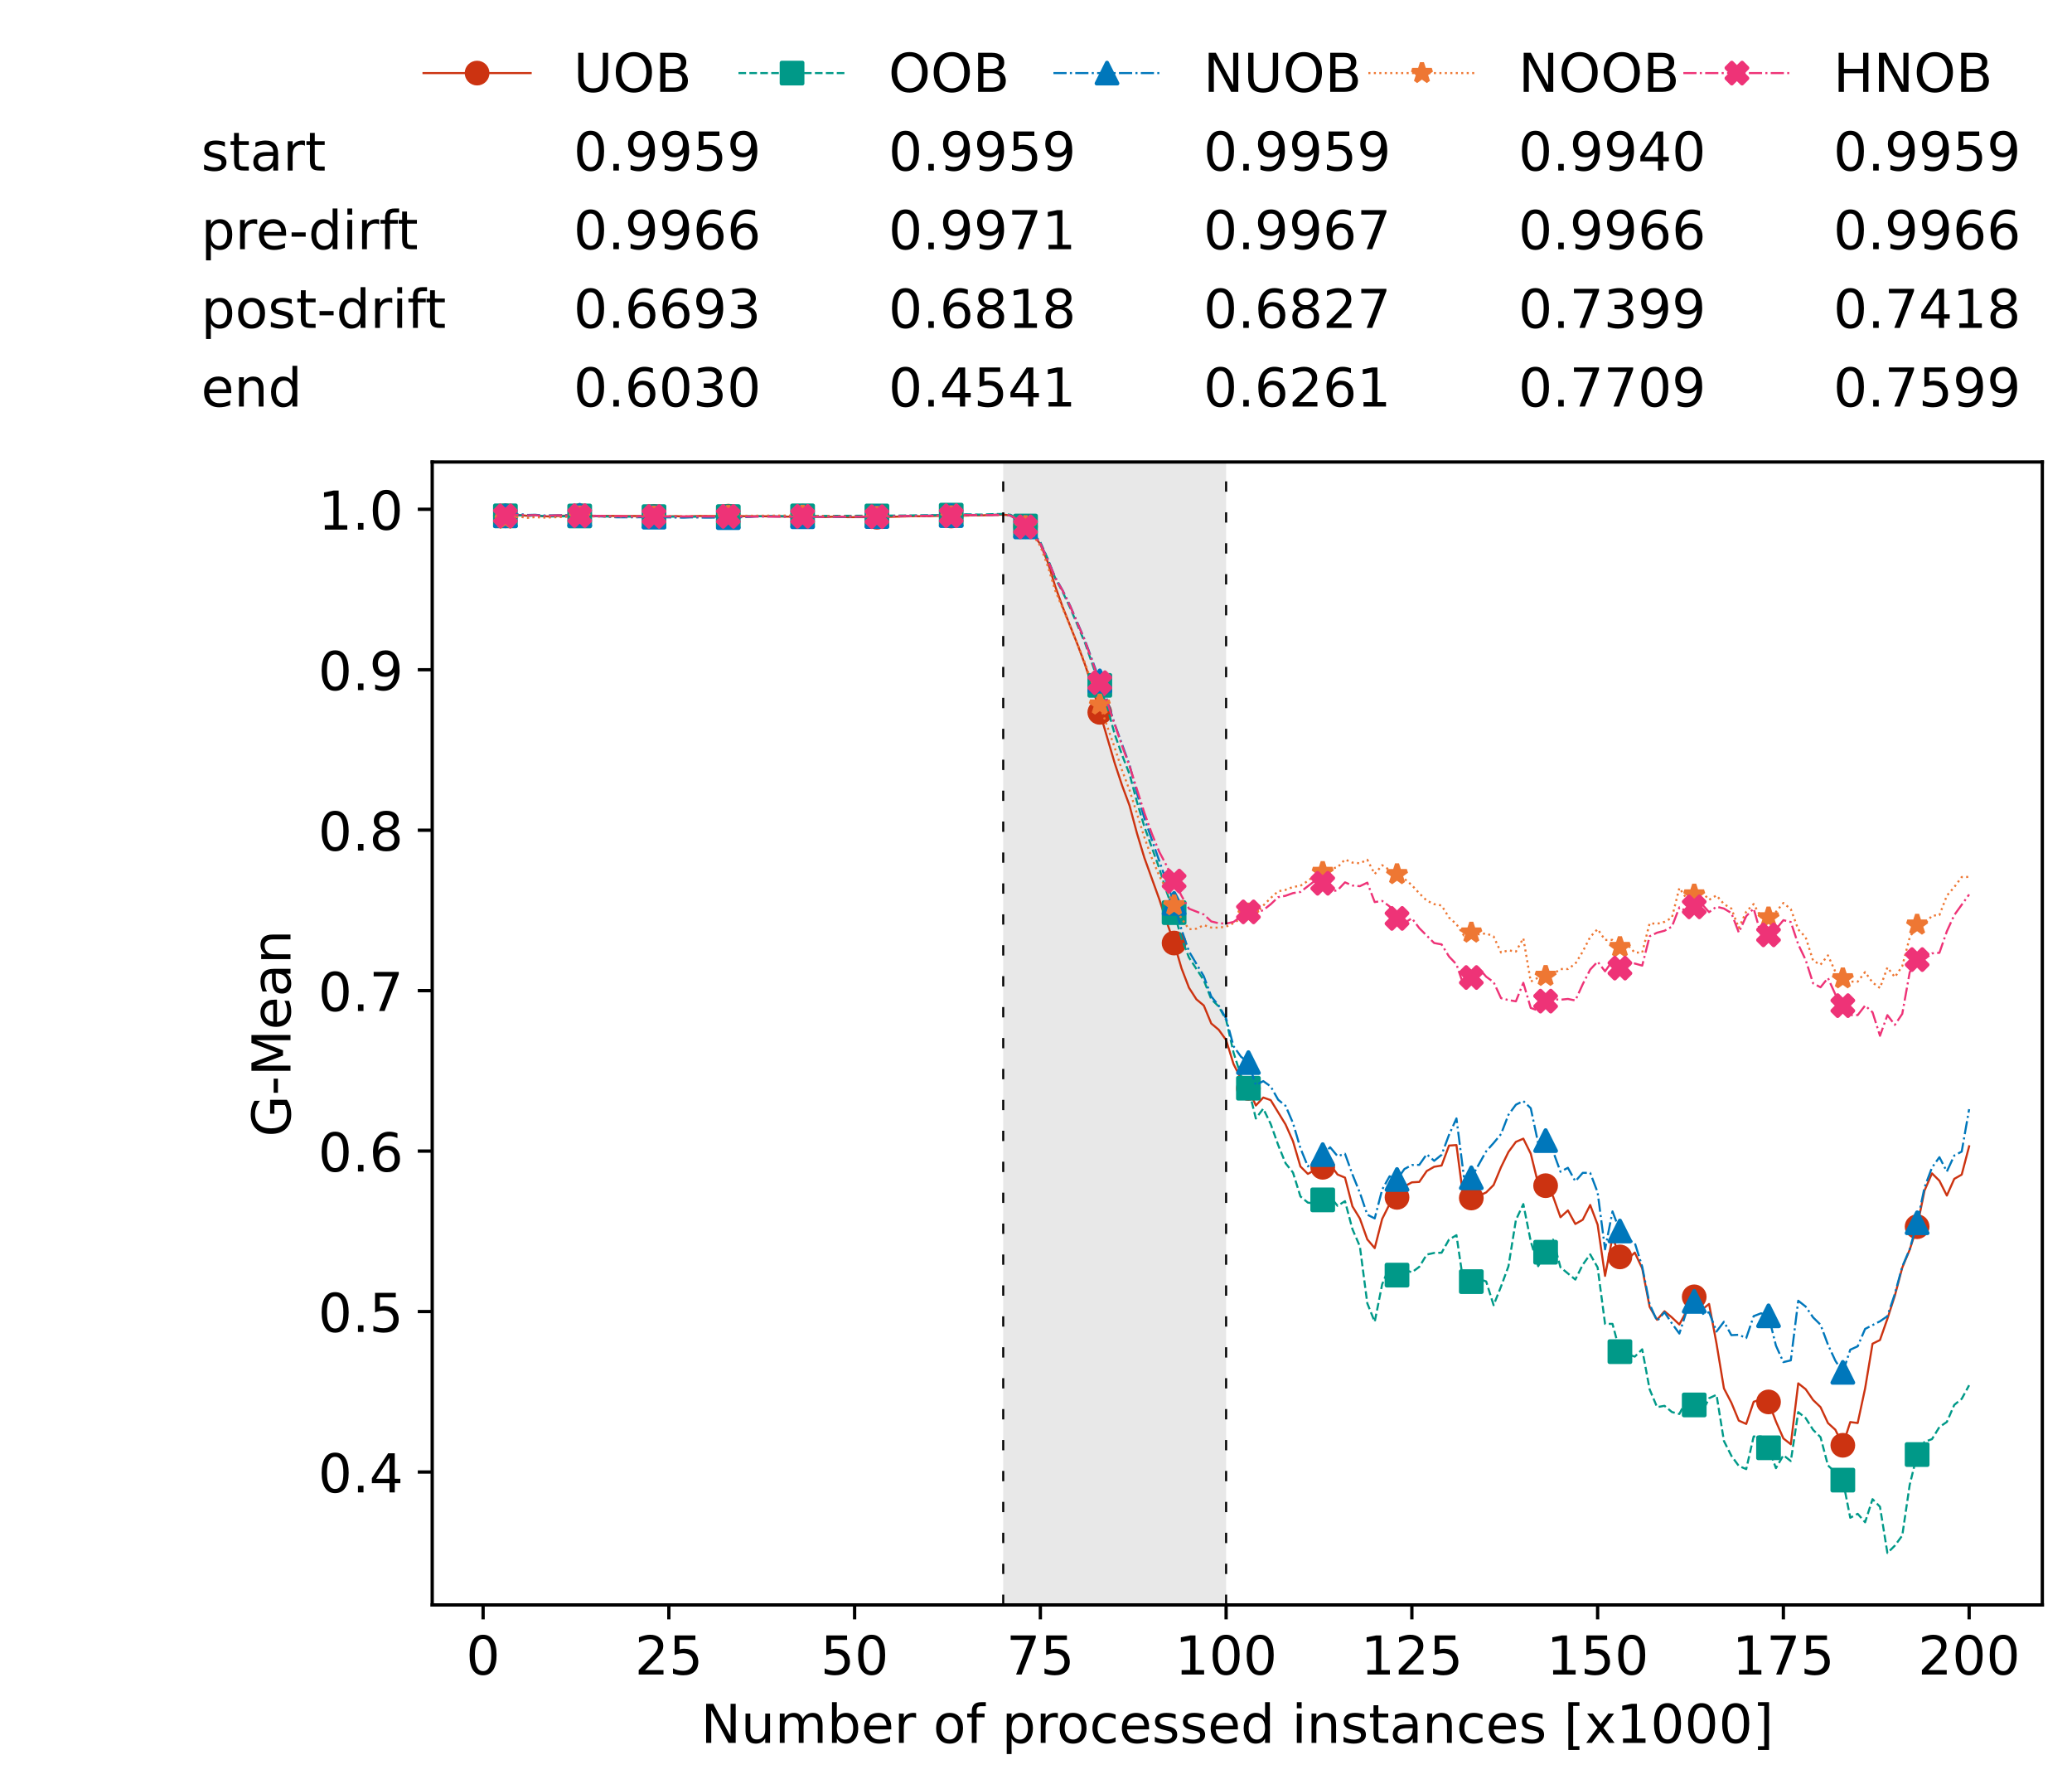 <?xml version="1.0" encoding="utf-8" standalone="no"?>
<!DOCTYPE svg PUBLIC "-//W3C//DTD SVG 1.1//EN"
  "http://www.w3.org/Graphics/SVG/1.1/DTD/svg11.dtd">
<!-- Created with matplotlib (https://matplotlib.org/) -->
<svg height="432.615pt" version="1.1" viewBox="0 0 502.65 432.615" width="502.65pt" xmlns="http://www.w3.org/2000/svg" xmlns:xlink="http://www.w3.org/1999/xlink">
 <defs>
  <style type="text/css">*{stroke-linecap:butt;stroke-linejoin:round;}</style>
 </defs>
 <g id="figure_1">
  <g id="patch_1">
   <path d="M 0 432.615 
L 502.65 432.615 
L 502.65 0 
L 0 0 
z
" style="fill:#ffffff;"/>
  </g>
  <g id="axes_1">
   <g id="patch_2">
    <path d="M 104.85 389.252 
L 495.45 389.252 
L 495.45 112.052 
L 104.85 112.052 
z
" style="fill:#ffffff;"/>
   </g>
   <g id="patch_3">
    <path clip-path="url(#pe0e01ab093)" d="M 297.446 389.252 
L 297.446 112.052 
L 243.372 112.052 
L 243.372 389.252 
z
" style="fill:#d3d3d3;opacity:0.5;"/>
   </g>
   <g id="matplotlib.axis_1">
    <g id="xtick_1">
     <g id="line2d_1">
      <defs>
       <path d="M 0 0 
L 0 3.5 
" id="mb8cab7f5eb" style="stroke:#000000;stroke-width:0.8;"/>
      </defs>
      <g>
       <use style="stroke:#000000;stroke-width:0.8;" x="117.197" xlink:href="#mb8cab7f5eb" y="389.252"/>
      </g>
     </g>
     <g id="text_1">
      <!-- 0 -->
      <g transform="translate(113.061 406.13)scale(0.13 -0.13)">
       <defs>
        <path d="M 31.781 66.406 
Q 24.172 66.406 20.328 58.906 
Q 16.5 51.422 16.5 36.375 
Q 16.5 21.391 20.328 13.891 
Q 24.172 6.391 31.781 6.391 
Q 39.453 6.391 43.281 13.891 
Q 47.125 21.391 47.125 36.375 
Q 47.125 51.422 43.281 58.906 
Q 39.453 66.406 31.781 66.406 
z
M 31.781 74.219 
Q 44.047 74.219 50.516 64.516 
Q 56.984 54.828 56.984 36.375 
Q 56.984 17.969 50.516 8.266 
Q 44.047 -1.422 31.781 -1.422 
Q 19.531 -1.422 13.062 8.266 
Q 6.594 17.969 6.594 36.375 
Q 6.594 54.828 13.062 64.516 
Q 19.531 74.219 31.781 74.219 
z
" id="DejaVuSans-48"/>
       </defs>
       <use xlink:href="#DejaVuSans-48"/>
      </g>
     </g>
    </g>
    <g id="xtick_2">
     <g id="line2d_2">
      <g>
       <use style="stroke:#000000;stroke-width:0.8;" x="162.259" xlink:href="#mb8cab7f5eb" y="389.252"/>
      </g>
     </g>
     <g id="text_2">
      <!-- 25 -->
      <g transform="translate(153.988 406.13)scale(0.13 -0.13)">
       <defs>
        <path d="M 19.188 8.297 
L 53.609 8.297 
L 53.609 0 
L 7.328 0 
L 7.328 8.297 
Q 12.938 14.109 22.625 23.891 
Q 32.328 33.688 34.812 36.531 
Q 39.547 41.844 41.422 45.531 
Q 43.312 49.219 43.312 52.781 
Q 43.312 58.594 39.234 62.25 
Q 35.156 65.922 28.609 65.922 
Q 23.969 65.922 18.812 64.312 
Q 13.672 62.703 7.812 59.422 
L 7.812 69.391 
Q 13.766 71.781 18.938 73 
Q 24.125 74.219 28.422 74.219 
Q 39.75 74.219 46.484 68.547 
Q 53.219 62.891 53.219 53.422 
Q 53.219 48.922 51.531 44.891 
Q 49.859 40.875 45.406 35.406 
Q 44.188 33.984 37.641 27.219 
Q 31.109 20.453 19.188 8.297 
z
" id="DejaVuSans-50"/>
        <path d="M 10.797 72.906 
L 49.516 72.906 
L 49.516 64.594 
L 19.828 64.594 
L 19.828 46.734 
Q 21.969 47.469 24.109 47.828 
Q 26.266 48.188 28.422 48.188 
Q 40.625 48.188 47.75 41.5 
Q 54.891 34.812 54.891 23.391 
Q 54.891 11.625 47.562 5.094 
Q 40.234 -1.422 26.906 -1.422 
Q 22.312 -1.422 17.547 -0.641 
Q 12.797 0.141 7.719 1.703 
L 7.719 11.625 
Q 12.109 9.234 16.797 8.062 
Q 21.484 6.891 26.703 6.891 
Q 35.156 6.891 40.078 11.328 
Q 45.016 15.766 45.016 23.391 
Q 45.016 31 40.078 35.438 
Q 35.156 39.891 26.703 39.891 
Q 22.75 39.891 18.812 39.016 
Q 14.891 38.141 10.797 36.281 
z
" id="DejaVuSans-53"/>
       </defs>
       <use xlink:href="#DejaVuSans-50"/>
       <use x="63.623" xlink:href="#DejaVuSans-53"/>
      </g>
     </g>
    </g>
    <g id="xtick_3">
     <g id="line2d_3">
      <g>
       <use style="stroke:#000000;stroke-width:0.8;" x="207.322" xlink:href="#mb8cab7f5eb" y="389.252"/>
      </g>
     </g>
     <g id="text_3">
      <!-- 50 -->
      <g transform="translate(199.05 406.13)scale(0.13 -0.13)">
       <use xlink:href="#DejaVuSans-53"/>
       <use x="63.623" xlink:href="#DejaVuSans-48"/>
      </g>
     </g>
    </g>
    <g id="xtick_4">
     <g id="line2d_4">
      <g>
       <use style="stroke:#000000;stroke-width:0.8;" x="252.384" xlink:href="#mb8cab7f5eb" y="389.252"/>
      </g>
     </g>
     <g id="text_4">
      <!-- 75 -->
      <g transform="translate(244.113 406.13)scale(0.13 -0.13)">
       <defs>
        <path d="M 8.203 72.906 
L 55.078 72.906 
L 55.078 68.703 
L 28.609 0 
L 18.312 0 
L 43.219 64.594 
L 8.203 64.594 
z
" id="DejaVuSans-55"/>
       </defs>
       <use xlink:href="#DejaVuSans-55"/>
       <use x="63.623" xlink:href="#DejaVuSans-53"/>
      </g>
     </g>
    </g>
    <g id="xtick_5">
     <g id="line2d_5">
      <g>
       <use style="stroke:#000000;stroke-width:0.8;" x="297.446" xlink:href="#mb8cab7f5eb" y="389.252"/>
      </g>
     </g>
     <g id="text_5">
      <!-- 100 -->
      <g transform="translate(285.039 406.13)scale(0.13 -0.13)">
       <defs>
        <path d="M 12.406 8.297 
L 28.516 8.297 
L 28.516 63.922 
L 10.984 60.406 
L 10.984 69.391 
L 28.422 72.906 
L 38.281 72.906 
L 38.281 8.297 
L 54.391 8.297 
L 54.391 0 
L 12.406 0 
z
" id="DejaVuSans-49"/>
       </defs>
       <use xlink:href="#DejaVuSans-49"/>
       <use x="63.623" xlink:href="#DejaVuSans-48"/>
       <use x="127.246" xlink:href="#DejaVuSans-48"/>
      </g>
     </g>
    </g>
    <g id="xtick_6">
     <g id="line2d_6">
      <g>
       <use style="stroke:#000000;stroke-width:0.8;" x="342.509" xlink:href="#mb8cab7f5eb" y="389.252"/>
      </g>
     </g>
     <g id="text_6">
      <!-- 125 -->
      <g transform="translate(330.102 406.13)scale(0.13 -0.13)">
       <use xlink:href="#DejaVuSans-49"/>
       <use x="63.623" xlink:href="#DejaVuSans-50"/>
       <use x="127.246" xlink:href="#DejaVuSans-53"/>
      </g>
     </g>
    </g>
    <g id="xtick_7">
     <g id="line2d_7">
      <g>
       <use style="stroke:#000000;stroke-width:0.8;" x="387.571" xlink:href="#mb8cab7f5eb" y="389.252"/>
      </g>
     </g>
     <g id="text_7">
      <!-- 150 -->
      <g transform="translate(375.164 406.13)scale(0.13 -0.13)">
       <use xlink:href="#DejaVuSans-49"/>
       <use x="63.623" xlink:href="#DejaVuSans-53"/>
       <use x="127.246" xlink:href="#DejaVuSans-48"/>
      </g>
     </g>
    </g>
    <g id="xtick_8">
     <g id="line2d_8">
      <g>
       <use style="stroke:#000000;stroke-width:0.8;" x="432.633" xlink:href="#mb8cab7f5eb" y="389.252"/>
      </g>
     </g>
     <g id="text_8">
      <!-- 175 -->
      <g transform="translate(420.226 406.13)scale(0.13 -0.13)">
       <use xlink:href="#DejaVuSans-49"/>
       <use x="63.623" xlink:href="#DejaVuSans-55"/>
       <use x="127.246" xlink:href="#DejaVuSans-53"/>
      </g>
     </g>
    </g>
    <g id="xtick_9">
     <g id="line2d_9">
      <g>
       <use style="stroke:#000000;stroke-width:0.8;" x="477.695" xlink:href="#mb8cab7f5eb" y="389.252"/>
      </g>
     </g>
     <g id="text_9">
      <!-- 200 -->
      <g transform="translate(465.289 406.13)scale(0.13 -0.13)">
       <use xlink:href="#DejaVuSans-50"/>
       <use x="63.623" xlink:href="#DejaVuSans-48"/>
       <use x="127.246" xlink:href="#DejaVuSans-48"/>
      </g>
     </g>
    </g>
    <g id="text_10">
     <!-- Number of processed instances [x1000] -->
     <g transform="translate(170.025 422.711)scale(0.13 -0.13)">
      <defs>
       <path d="M 9.812 72.906 
L 23.094 72.906 
L 55.422 11.922 
L 55.422 72.906 
L 64.984 72.906 
L 64.984 0 
L 51.703 0 
L 19.391 60.984 
L 19.391 0 
L 9.812 0 
z
" id="DejaVuSans-78"/>
       <path d="M 8.5 21.578 
L 8.5 54.688 
L 17.484 54.688 
L 17.484 21.922 
Q 17.484 14.156 20.5 10.266 
Q 23.531 6.391 29.594 6.391 
Q 36.859 6.391 41.078 11.031 
Q 45.312 15.672 45.312 23.688 
L 45.312 54.688 
L 54.297 54.688 
L 54.297 0 
L 45.312 0 
L 45.312 8.406 
Q 42.047 3.422 37.719 1 
Q 33.406 -1.422 27.688 -1.422 
Q 18.266 -1.422 13.375 4.438 
Q 8.5 10.297 8.5 21.578 
z
M 31.109 56 
z
" id="DejaVuSans-117"/>
       <path d="M 52 44.188 
Q 55.375 50.25 60.062 53.125 
Q 64.75 56 71.094 56 
Q 79.641 56 84.281 50.016 
Q 88.922 44.047 88.922 33.016 
L 88.922 0 
L 79.891 0 
L 79.891 32.719 
Q 79.891 40.578 77.094 44.375 
Q 74.312 48.188 68.609 48.188 
Q 61.625 48.188 57.562 43.547 
Q 53.516 38.922 53.516 30.906 
L 53.516 0 
L 44.484 0 
L 44.484 32.719 
Q 44.484 40.625 41.703 44.406 
Q 38.922 48.188 33.109 48.188 
Q 26.219 48.188 22.156 43.531 
Q 18.109 38.875 18.109 30.906 
L 18.109 0 
L 9.078 0 
L 9.078 54.688 
L 18.109 54.688 
L 18.109 46.188 
Q 21.188 51.219 25.484 53.609 
Q 29.781 56 35.688 56 
Q 41.656 56 45.828 52.969 
Q 50 49.953 52 44.188 
z
" id="DejaVuSans-109"/>
       <path d="M 48.688 27.297 
Q 48.688 37.203 44.609 42.844 
Q 40.531 48.484 33.406 48.484 
Q 26.266 48.484 22.188 42.844 
Q 18.109 37.203 18.109 27.297 
Q 18.109 17.391 22.188 11.75 
Q 26.266 6.109 33.406 6.109 
Q 40.531 6.109 44.609 11.75 
Q 48.688 17.391 48.688 27.297 
z
M 18.109 46.391 
Q 20.953 51.266 25.266 53.625 
Q 29.594 56 35.594 56 
Q 45.562 56 51.781 48.094 
Q 58.016 40.188 58.016 27.297 
Q 58.016 14.406 51.781 6.484 
Q 45.562 -1.422 35.594 -1.422 
Q 29.594 -1.422 25.266 0.953 
Q 20.953 3.328 18.109 8.203 
L 18.109 0 
L 9.078 0 
L 9.078 75.984 
L 18.109 75.984 
z
" id="DejaVuSans-98"/>
       <path d="M 56.203 29.594 
L 56.203 25.203 
L 14.891 25.203 
Q 15.484 15.922 20.484 11.062 
Q 25.484 6.203 34.422 6.203 
Q 39.594 6.203 44.453 7.469 
Q 49.312 8.734 54.109 11.281 
L 54.109 2.781 
Q 49.266 0.734 44.188 -0.344 
Q 39.109 -1.422 33.891 -1.422 
Q 20.797 -1.422 13.156 6.188 
Q 5.516 13.812 5.516 26.812 
Q 5.516 40.234 12.766 48.109 
Q 20.016 56 32.328 56 
Q 43.359 56 49.781 48.891 
Q 56.203 41.797 56.203 29.594 
z
M 47.219 32.234 
Q 47.125 39.594 43.094 43.984 
Q 39.062 48.391 32.422 48.391 
Q 24.906 48.391 20.391 44.141 
Q 15.875 39.891 15.188 32.172 
z
" id="DejaVuSans-101"/>
       <path d="M 41.109 46.297 
Q 39.594 47.172 37.812 47.578 
Q 36.031 48 33.891 48 
Q 26.266 48 22.188 43.047 
Q 18.109 38.094 18.109 28.812 
L 18.109 0 
L 9.078 0 
L 9.078 54.688 
L 18.109 54.688 
L 18.109 46.188 
Q 20.953 51.172 25.484 53.578 
Q 30.031 56 36.531 56 
Q 37.453 56 38.578 55.875 
Q 39.703 55.766 41.062 55.516 
z
" id="DejaVuSans-114"/>
       <path id="DejaVuSans-32"/>
       <path d="M 30.609 48.391 
Q 23.391 48.391 19.188 42.75 
Q 14.984 37.109 14.984 27.297 
Q 14.984 17.484 19.156 11.844 
Q 23.344 6.203 30.609 6.203 
Q 37.797 6.203 41.984 11.859 
Q 46.188 17.531 46.188 27.297 
Q 46.188 37.016 41.984 42.703 
Q 37.797 48.391 30.609 48.391 
z
M 30.609 56 
Q 42.328 56 49.016 48.375 
Q 55.719 40.766 55.719 27.297 
Q 55.719 13.875 49.016 6.219 
Q 42.328 -1.422 30.609 -1.422 
Q 18.844 -1.422 12.172 6.219 
Q 5.516 13.875 5.516 27.297 
Q 5.516 40.766 12.172 48.375 
Q 18.844 56 30.609 56 
z
" id="DejaVuSans-111"/>
       <path d="M 37.109 75.984 
L 37.109 68.5 
L 28.516 68.5 
Q 23.688 68.5 21.797 66.547 
Q 19.922 64.594 19.922 59.516 
L 19.922 54.688 
L 34.719 54.688 
L 34.719 47.703 
L 19.922 47.703 
L 19.922 0 
L 10.891 0 
L 10.891 47.703 
L 2.297 47.703 
L 2.297 54.688 
L 10.891 54.688 
L 10.891 58.5 
Q 10.891 67.625 15.141 71.797 
Q 19.391 75.984 28.609 75.984 
z
" id="DejaVuSans-102"/>
       <path d="M 18.109 8.203 
L 18.109 -20.797 
L 9.078 -20.797 
L 9.078 54.688 
L 18.109 54.688 
L 18.109 46.391 
Q 20.953 51.266 25.266 53.625 
Q 29.594 56 35.594 56 
Q 45.562 56 51.781 48.094 
Q 58.016 40.188 58.016 27.297 
Q 58.016 14.406 51.781 6.484 
Q 45.562 -1.422 35.594 -1.422 
Q 29.594 -1.422 25.266 0.953 
Q 20.953 3.328 18.109 8.203 
z
M 48.688 27.297 
Q 48.688 37.203 44.609 42.844 
Q 40.531 48.484 33.406 48.484 
Q 26.266 48.484 22.188 42.844 
Q 18.109 37.203 18.109 27.297 
Q 18.109 17.391 22.188 11.75 
Q 26.266 6.109 33.406 6.109 
Q 40.531 6.109 44.609 11.75 
Q 48.688 17.391 48.688 27.297 
z
" id="DejaVuSans-112"/>
       <path d="M 48.781 52.594 
L 48.781 44.188 
Q 44.969 46.297 41.141 47.344 
Q 37.312 48.391 33.406 48.391 
Q 24.656 48.391 19.812 42.844 
Q 14.984 37.312 14.984 27.297 
Q 14.984 17.281 19.812 11.734 
Q 24.656 6.203 33.406 6.203 
Q 37.312 6.203 41.141 7.25 
Q 44.969 8.297 48.781 10.406 
L 48.781 2.094 
Q 45.016 0.344 40.984 -0.531 
Q 36.969 -1.422 32.422 -1.422 
Q 20.062 -1.422 12.781 6.344 
Q 5.516 14.109 5.516 27.297 
Q 5.516 40.672 12.859 48.328 
Q 20.219 56 33.016 56 
Q 37.156 56 41.109 55.141 
Q 45.062 54.297 48.781 52.594 
z
" id="DejaVuSans-99"/>
       <path d="M 44.281 53.078 
L 44.281 44.578 
Q 40.484 46.531 36.375 47.5 
Q 32.281 48.484 27.875 48.484 
Q 21.188 48.484 17.844 46.438 
Q 14.5 44.391 14.5 40.281 
Q 14.5 37.156 16.891 35.375 
Q 19.281 33.594 26.516 31.984 
L 29.594 31.297 
Q 39.156 29.25 43.188 25.516 
Q 47.219 21.781 47.219 15.094 
Q 47.219 7.469 41.188 3.016 
Q 35.156 -1.422 24.609 -1.422 
Q 20.219 -1.422 15.453 -0.562 
Q 10.688 0.297 5.422 2 
L 5.422 11.281 
Q 10.406 8.688 15.234 7.391 
Q 20.062 6.109 24.812 6.109 
Q 31.156 6.109 34.562 8.281 
Q 37.984 10.453 37.984 14.406 
Q 37.984 18.062 35.516 20.016 
Q 33.062 21.969 24.703 23.781 
L 21.578 24.516 
Q 13.234 26.266 9.516 29.906 
Q 5.812 33.547 5.812 39.891 
Q 5.812 47.609 11.281 51.797 
Q 16.75 56 26.812 56 
Q 31.781 56 36.172 55.266 
Q 40.578 54.547 44.281 53.078 
z
" id="DejaVuSans-115"/>
       <path d="M 45.406 46.391 
L 45.406 75.984 
L 54.391 75.984 
L 54.391 0 
L 45.406 0 
L 45.406 8.203 
Q 42.578 3.328 38.25 0.953 
Q 33.938 -1.422 27.875 -1.422 
Q 17.969 -1.422 11.734 6.484 
Q 5.516 14.406 5.516 27.297 
Q 5.516 40.188 11.734 48.094 
Q 17.969 56 27.875 56 
Q 33.938 56 38.25 53.625 
Q 42.578 51.266 45.406 46.391 
z
M 14.797 27.297 
Q 14.797 17.391 18.875 11.75 
Q 22.953 6.109 30.078 6.109 
Q 37.203 6.109 41.297 11.75 
Q 45.406 17.391 45.406 27.297 
Q 45.406 37.203 41.297 42.844 
Q 37.203 48.484 30.078 48.484 
Q 22.953 48.484 18.875 42.844 
Q 14.797 37.203 14.797 27.297 
z
" id="DejaVuSans-100"/>
       <path d="M 9.422 54.688 
L 18.406 54.688 
L 18.406 0 
L 9.422 0 
z
M 9.422 75.984 
L 18.406 75.984 
L 18.406 64.594 
L 9.422 64.594 
z
" id="DejaVuSans-105"/>
       <path d="M 54.891 33.016 
L 54.891 0 
L 45.906 0 
L 45.906 32.719 
Q 45.906 40.484 42.875 44.328 
Q 39.844 48.188 33.797 48.188 
Q 26.516 48.188 22.312 43.547 
Q 18.109 38.922 18.109 30.906 
L 18.109 0 
L 9.078 0 
L 9.078 54.688 
L 18.109 54.688 
L 18.109 46.188 
Q 21.344 51.125 25.703 53.562 
Q 30.078 56 35.797 56 
Q 45.219 56 50.047 50.172 
Q 54.891 44.344 54.891 33.016 
z
" id="DejaVuSans-110"/>
       <path d="M 18.312 70.219 
L 18.312 54.688 
L 36.812 54.688 
L 36.812 47.703 
L 18.312 47.703 
L 18.312 18.016 
Q 18.312 11.328 20.141 9.422 
Q 21.969 7.516 27.594 7.516 
L 36.812 7.516 
L 36.812 0 
L 27.594 0 
Q 17.188 0 13.234 3.875 
Q 9.281 7.766 9.281 18.016 
L 9.281 47.703 
L 2.688 47.703 
L 2.688 54.688 
L 9.281 54.688 
L 9.281 70.219 
z
" id="DejaVuSans-116"/>
       <path d="M 34.281 27.484 
Q 23.391 27.484 19.188 25 
Q 14.984 22.516 14.984 16.5 
Q 14.984 11.719 18.141 8.906 
Q 21.297 6.109 26.703 6.109 
Q 34.188 6.109 38.703 11.406 
Q 43.219 16.703 43.219 25.484 
L 43.219 27.484 
z
M 52.203 31.203 
L 52.203 0 
L 43.219 0 
L 43.219 8.297 
Q 40.141 3.328 35.547 0.953 
Q 30.953 -1.422 24.312 -1.422 
Q 15.922 -1.422 10.953 3.297 
Q 6 8.016 6 15.922 
Q 6 25.141 12.172 29.828 
Q 18.359 34.516 30.609 34.516 
L 43.219 34.516 
L 43.219 35.406 
Q 43.219 41.609 39.141 45 
Q 35.062 48.391 27.688 48.391 
Q 23 48.391 18.547 47.266 
Q 14.109 46.141 10.016 43.891 
L 10.016 52.203 
Q 14.938 54.109 19.578 55.047 
Q 24.219 56 28.609 56 
Q 40.484 56 46.344 49.844 
Q 52.203 43.703 52.203 31.203 
z
" id="DejaVuSans-97"/>
       <path d="M 8.594 75.984 
L 29.297 75.984 
L 29.297 69 
L 17.578 69 
L 17.578 -6.203 
L 29.297 -6.203 
L 29.297 -13.188 
L 8.594 -13.188 
z
" id="DejaVuSans-91"/>
       <path d="M 54.891 54.688 
L 35.109 28.078 
L 55.906 0 
L 45.312 0 
L 29.391 21.484 
L 13.484 0 
L 2.875 0 
L 24.125 28.609 
L 4.688 54.688 
L 15.281 54.688 
L 29.781 35.203 
L 44.281 54.688 
z
" id="DejaVuSans-120"/>
       <path d="M 30.422 75.984 
L 30.422 -13.188 
L 9.719 -13.188 
L 9.719 -6.203 
L 21.391 -6.203 
L 21.391 69 
L 9.719 69 
L 9.719 75.984 
z
" id="DejaVuSans-93"/>
      </defs>
      <use xlink:href="#DejaVuSans-78"/>
      <use x="74.805" xlink:href="#DejaVuSans-117"/>
      <use x="138.184" xlink:href="#DejaVuSans-109"/>
      <use x="235.596" xlink:href="#DejaVuSans-98"/>
      <use x="299.072" xlink:href="#DejaVuSans-101"/>
      <use x="360.596" xlink:href="#DejaVuSans-114"/>
      <use x="401.709" xlink:href="#DejaVuSans-32"/>
      <use x="433.496" xlink:href="#DejaVuSans-111"/>
      <use x="494.678" xlink:href="#DejaVuSans-102"/>
      <use x="529.883" xlink:href="#DejaVuSans-32"/>
      <use x="561.67" xlink:href="#DejaVuSans-112"/>
      <use x="625.146" xlink:href="#DejaVuSans-114"/>
      <use x="664.01" xlink:href="#DejaVuSans-111"/>
      <use x="725.191" xlink:href="#DejaVuSans-99"/>
      <use x="780.172" xlink:href="#DejaVuSans-101"/>
      <use x="841.695" xlink:href="#DejaVuSans-115"/>
      <use x="893.795" xlink:href="#DejaVuSans-115"/>
      <use x="945.895" xlink:href="#DejaVuSans-101"/>
      <use x="1007.418" xlink:href="#DejaVuSans-100"/>
      <use x="1070.895" xlink:href="#DejaVuSans-32"/>
      <use x="1102.682" xlink:href="#DejaVuSans-105"/>
      <use x="1130.465" xlink:href="#DejaVuSans-110"/>
      <use x="1193.844" xlink:href="#DejaVuSans-115"/>
      <use x="1245.943" xlink:href="#DejaVuSans-116"/>
      <use x="1285.152" xlink:href="#DejaVuSans-97"/>
      <use x="1346.432" xlink:href="#DejaVuSans-110"/>
      <use x="1409.811" xlink:href="#DejaVuSans-99"/>
      <use x="1464.791" xlink:href="#DejaVuSans-101"/>
      <use x="1526.314" xlink:href="#DejaVuSans-115"/>
      <use x="1578.414" xlink:href="#DejaVuSans-32"/>
      <use x="1610.201" xlink:href="#DejaVuSans-91"/>
      <use x="1649.215" xlink:href="#DejaVuSans-120"/>
      <use x="1708.395" xlink:href="#DejaVuSans-49"/>
      <use x="1772.018" xlink:href="#DejaVuSans-48"/>
      <use x="1835.641" xlink:href="#DejaVuSans-48"/>
      <use x="1899.264" xlink:href="#DejaVuSans-48"/>
      <use x="1962.887" xlink:href="#DejaVuSans-93"/>
     </g>
    </g>
   </g>
   <g id="matplotlib.axis_2">
    <g id="ytick_1">
     <g id="line2d_10">
      <defs>
       <path d="M 0 0 
L -3.5 0 
" id="m7412f7d478" style="stroke:#000000;stroke-width:0.8;"/>
      </defs>
      <g>
       <use style="stroke:#000000;stroke-width:0.8;" x="104.85" xlink:href="#m7412f7d478" y="357.016"/>
      </g>
     </g>
     <g id="text_11">
      <!-- 0.4 -->
      <g transform="translate(77.176 361.955)scale(0.13 -0.13)">
       <defs>
        <path d="M 10.688 12.406 
L 21 12.406 
L 21 0 
L 10.688 0 
z
" id="DejaVuSans-46"/>
        <path d="M 37.797 64.312 
L 12.891 25.391 
L 37.797 25.391 
z
M 35.203 72.906 
L 47.609 72.906 
L 47.609 25.391 
L 58.016 25.391 
L 58.016 17.188 
L 47.609 17.188 
L 47.609 0 
L 37.797 0 
L 37.797 17.188 
L 4.891 17.188 
L 4.891 26.703 
z
" id="DejaVuSans-52"/>
       </defs>
       <use xlink:href="#DejaVuSans-48"/>
       <use x="63.623" xlink:href="#DejaVuSans-46"/>
       <use x="95.41" xlink:href="#DejaVuSans-52"/>
      </g>
     </g>
    </g>
    <g id="ytick_2">
     <g id="line2d_11">
      <g>
       <use style="stroke:#000000;stroke-width:0.8;" x="104.85" xlink:href="#m7412f7d478" y="318.099"/>
      </g>
     </g>
     <g id="text_12">
      <!-- 0.5 -->
      <g transform="translate(77.176 323.038)scale(0.13 -0.13)">
       <use xlink:href="#DejaVuSans-48"/>
       <use x="63.623" xlink:href="#DejaVuSans-46"/>
       <use x="95.41" xlink:href="#DejaVuSans-53"/>
      </g>
     </g>
    </g>
    <g id="ytick_3">
     <g id="line2d_12">
      <g>
       <use style="stroke:#000000;stroke-width:0.8;" x="104.85" xlink:href="#m7412f7d478" y="279.183"/>
      </g>
     </g>
     <g id="text_13">
      <!-- 0.6 -->
      <g transform="translate(77.176 284.122)scale(0.13 -0.13)">
       <defs>
        <path d="M 33.016 40.375 
Q 26.375 40.375 22.484 35.828 
Q 18.609 31.297 18.609 23.391 
Q 18.609 15.531 22.484 10.953 
Q 26.375 6.391 33.016 6.391 
Q 39.656 6.391 43.531 10.953 
Q 47.406 15.531 47.406 23.391 
Q 47.406 31.297 43.531 35.828 
Q 39.656 40.375 33.016 40.375 
z
M 52.594 71.297 
L 52.594 62.312 
Q 48.875 64.062 45.094 64.984 
Q 41.312 65.922 37.594 65.922 
Q 27.828 65.922 22.672 59.328 
Q 17.531 52.734 16.797 39.406 
Q 19.672 43.656 24.016 45.922 
Q 28.375 48.188 33.594 48.188 
Q 44.578 48.188 50.953 41.516 
Q 57.328 34.859 57.328 23.391 
Q 57.328 12.156 50.688 5.359 
Q 44.047 -1.422 33.016 -1.422 
Q 20.359 -1.422 13.672 8.266 
Q 6.984 17.969 6.984 36.375 
Q 6.984 53.656 15.188 63.938 
Q 23.391 74.219 37.203 74.219 
Q 40.922 74.219 44.703 73.484 
Q 48.484 72.75 52.594 71.297 
z
" id="DejaVuSans-54"/>
       </defs>
       <use xlink:href="#DejaVuSans-48"/>
       <use x="63.623" xlink:href="#DejaVuSans-46"/>
       <use x="95.41" xlink:href="#DejaVuSans-54"/>
      </g>
     </g>
    </g>
    <g id="ytick_4">
     <g id="line2d_13">
      <g>
       <use style="stroke:#000000;stroke-width:0.8;" x="104.85" xlink:href="#m7412f7d478" y="240.267"/>
      </g>
     </g>
     <g id="text_14">
      <!-- 0.7 -->
      <g transform="translate(77.176 245.206)scale(0.13 -0.13)">
       <use xlink:href="#DejaVuSans-48"/>
       <use x="63.623" xlink:href="#DejaVuSans-46"/>
       <use x="95.41" xlink:href="#DejaVuSans-55"/>
      </g>
     </g>
    </g>
    <g id="ytick_5">
     <g id="line2d_14">
      <g>
       <use style="stroke:#000000;stroke-width:0.8;" x="104.85" xlink:href="#m7412f7d478" y="201.351"/>
      </g>
     </g>
     <g id="text_15">
      <!-- 0.8 -->
      <g transform="translate(77.176 206.29)scale(0.13 -0.13)">
       <defs>
        <path d="M 31.781 34.625 
Q 24.75 34.625 20.719 30.859 
Q 16.703 27.094 16.703 20.516 
Q 16.703 13.922 20.719 10.156 
Q 24.75 6.391 31.781 6.391 
Q 38.812 6.391 42.859 10.172 
Q 46.922 13.969 46.922 20.516 
Q 46.922 27.094 42.891 30.859 
Q 38.875 34.625 31.781 34.625 
z
M 21.922 38.812 
Q 15.578 40.375 12.031 44.719 
Q 8.5 49.078 8.5 55.328 
Q 8.5 64.062 14.719 69.141 
Q 20.953 74.219 31.781 74.219 
Q 42.672 74.219 48.875 69.141 
Q 55.078 64.062 55.078 55.328 
Q 55.078 49.078 51.531 44.719 
Q 48 40.375 41.703 38.812 
Q 48.828 37.156 52.797 32.312 
Q 56.781 27.484 56.781 20.516 
Q 56.781 9.906 50.312 4.234 
Q 43.844 -1.422 31.781 -1.422 
Q 19.734 -1.422 13.25 4.234 
Q 6.781 9.906 6.781 20.516 
Q 6.781 27.484 10.781 32.312 
Q 14.797 37.156 21.922 38.812 
z
M 18.312 54.391 
Q 18.312 48.734 21.844 45.562 
Q 25.391 42.391 31.781 42.391 
Q 38.141 42.391 41.719 45.562 
Q 45.312 48.734 45.312 54.391 
Q 45.312 60.062 41.719 63.234 
Q 38.141 66.406 31.781 66.406 
Q 25.391 66.406 21.844 63.234 
Q 18.312 60.062 18.312 54.391 
z
" id="DejaVuSans-56"/>
       </defs>
       <use xlink:href="#DejaVuSans-48"/>
       <use x="63.623" xlink:href="#DejaVuSans-46"/>
       <use x="95.41" xlink:href="#DejaVuSans-56"/>
      </g>
     </g>
    </g>
    <g id="ytick_6">
     <g id="line2d_15">
      <g>
       <use style="stroke:#000000;stroke-width:0.8;" x="104.85" xlink:href="#m7412f7d478" y="162.435"/>
      </g>
     </g>
     <g id="text_16">
      <!-- 0.9 -->
      <g transform="translate(77.176 167.374)scale(0.13 -0.13)">
       <defs>
        <path d="M 10.984 1.516 
L 10.984 10.5 
Q 14.703 8.734 18.5 7.812 
Q 22.312 6.891 25.984 6.891 
Q 35.75 6.891 40.891 13.453 
Q 46.047 20.016 46.781 33.406 
Q 43.953 29.203 39.594 26.953 
Q 35.25 24.703 29.984 24.703 
Q 19.047 24.703 12.672 31.312 
Q 6.297 37.938 6.297 49.422 
Q 6.297 60.641 12.938 67.422 
Q 19.578 74.219 30.609 74.219 
Q 43.266 74.219 49.922 64.516 
Q 56.594 54.828 56.594 36.375 
Q 56.594 19.141 48.406 8.859 
Q 40.234 -1.422 26.422 -1.422 
Q 22.703 -1.422 18.891 -0.688 
Q 15.094 0.047 10.984 1.516 
z
M 30.609 32.422 
Q 37.25 32.422 41.125 36.953 
Q 45.016 41.5 45.016 49.422 
Q 45.016 57.281 41.125 61.844 
Q 37.25 66.406 30.609 66.406 
Q 23.969 66.406 20.094 61.844 
Q 16.219 57.281 16.219 49.422 
Q 16.219 41.5 20.094 36.953 
Q 23.969 32.422 30.609 32.422 
z
" id="DejaVuSans-57"/>
       </defs>
       <use xlink:href="#DejaVuSans-48"/>
       <use x="63.623" xlink:href="#DejaVuSans-46"/>
       <use x="95.41" xlink:href="#DejaVuSans-57"/>
      </g>
     </g>
    </g>
    <g id="ytick_7">
     <g id="line2d_16">
      <g>
       <use style="stroke:#000000;stroke-width:0.8;" x="104.85" xlink:href="#m7412f7d478" y="123.518"/>
      </g>
     </g>
     <g id="text_17">
      <!-- 1.0 -->
      <g transform="translate(77.176 128.457)scale(0.13 -0.13)">
       <use xlink:href="#DejaVuSans-49"/>
       <use x="63.623" xlink:href="#DejaVuSans-46"/>
       <use x="95.41" xlink:href="#DejaVuSans-48"/>
      </g>
     </g>
    </g>
    <g id="text_18">
     <!-- G-Mean -->
     <g transform="translate(70.472 275.744)rotate(-90)scale(0.13 -0.13)">
      <defs>
       <path d="M 59.516 10.406 
L 59.516 29.984 
L 43.406 29.984 
L 43.406 38.094 
L 69.281 38.094 
L 69.281 6.781 
Q 63.578 2.734 56.688 0.656 
Q 49.812 -1.422 42 -1.422 
Q 24.906 -1.422 15.25 8.562 
Q 5.609 18.562 5.609 36.375 
Q 5.609 54.25 15.25 64.234 
Q 24.906 74.219 42 74.219 
Q 49.125 74.219 55.547 72.453 
Q 61.969 70.703 67.391 67.281 
L 67.391 56.781 
Q 61.922 61.422 55.766 63.766 
Q 49.609 66.109 42.828 66.109 
Q 29.438 66.109 22.719 58.641 
Q 16.016 51.172 16.016 36.375 
Q 16.016 21.625 22.719 14.156 
Q 29.438 6.688 42.828 6.688 
Q 48.047 6.688 52.141 7.594 
Q 56.25 8.5 59.516 10.406 
z
" id="DejaVuSans-71"/>
       <path d="M 4.891 31.391 
L 31.203 31.391 
L 31.203 23.391 
L 4.891 23.391 
z
" id="DejaVuSans-45"/>
       <path d="M 9.812 72.906 
L 24.516 72.906 
L 43.109 23.297 
L 61.812 72.906 
L 76.516 72.906 
L 76.516 0 
L 66.891 0 
L 66.891 64.016 
L 48.094 14.016 
L 38.188 14.016 
L 19.391 64.016 
L 19.391 0 
L 9.812 0 
z
" id="DejaVuSans-77"/>
      </defs>
      <use xlink:href="#DejaVuSans-71"/>
      <use x="77.49" xlink:href="#DejaVuSans-45"/>
      <use x="113.574" xlink:href="#DejaVuSans-77"/>
      <use x="199.854" xlink:href="#DejaVuSans-101"/>
      <use x="261.377" xlink:href="#DejaVuSans-97"/>
      <use x="322.656" xlink:href="#DejaVuSans-110"/>
     </g>
    </g>
   </g>
   <g id="line2d_17"/>
   <g id="line2d_18"/>
   <g id="line2d_19"/>
   <g id="line2d_20"/>
   <g id="line2d_21"/>
   <g id="line2d_22">
    <path clip-path="url(#pe0e01ab093)" d="M 122.605 125.107 
L 124.407 124.702 
L 126.21 124.958 
L 128.012 125.101 
L 129.815 124.934 
L 131.617 125.211 
L 133.419 125.246 
L 137.024 125.073 
L 140.629 125.068 
L 151.444 125.16 
L 155.049 125.149 
L 160.457 125.28 
L 164.062 125.18 
L 165.864 125.279 
L 169.469 125.145 
L 187.494 125.227 
L 191.099 125.307 
L 194.704 125.19 
L 200.112 125.404 
L 201.914 125.325 
L 205.519 125.421 
L 212.729 125.441 
L 221.742 125.191 
L 225.347 125.211 
L 227.149 125.112 
L 230.754 125.153 
L 236.162 125 
L 237.964 125 
L 241.569 124.865 
L 243.372 124.826 
L 245.174 125.011 
L 246.976 126.097 
L 248.779 127.717 
L 250.581 129.622 
L 252.384 131.982 
L 254.186 136.355 
L 255.989 142.208 
L 257.791 147.208 
L 261.396 156.295 
L 263.199 161.143 
L 265.001 166.602 
L 270.409 185.056 
L 272.211 190.507 
L 274.014 195.357 
L 275.816 202.093 
L 277.619 208.059 
L 281.224 218.059 
L 283.026 223.576 
L 284.829 228.721 
L 286.631 234.86 
L 288.434 239.557 
L 290.236 242.366 
L 292.039 243.88 
L 293.841 248.231 
L 295.644 249.744 
L 297.446 252.233 
L 299.249 258.082 
L 301.051 261.641 
L 302.854 263.974 
L 304.656 268.124 
L 306.459 266.189 
L 308.261 266.82 
L 311.866 272.719 
L 313.669 276.78 
L 315.471 282.907 
L 317.274 284.711 
L 319.076 283.73 
L 322.681 282.452 
L 324.484 284.866 
L 326.286 285.611 
L 328.089 292.58 
L 329.891 295.528 
L 331.694 300.589 
L 333.496 302.714 
L 335.299 295.638 
L 337.101 292.042 
L 338.904 290.398 
L 340.706 287.73 
L 342.509 286.758 
L 344.311 286.65 
L 346.114 284.015 
L 347.916 282.98 
L 349.719 282.685 
L 351.521 277.843 
L 353.324 277.72 
L 355.126 291.438 
L 356.928 290.556 
L 358.731 290.034 
L 360.533 289.202 
L 362.336 287.412 
L 364.138 283.075 
L 365.941 279.387 
L 367.743 276.941 
L 369.546 276.163 
L 371.348 279.793 
L 373.151 287.123 
L 374.953 287.567 
L 376.756 290.175 
L 378.558 295.221 
L 380.361 293.57 
L 382.163 296.859 
L 383.966 295.827 
L 385.768 292.251 
L 387.571 297.031 
L 389.373 309.449 
L 391.176 300.048 
L 392.978 304.844 
L 394.781 305.505 
L 396.583 303.792 
L 398.386 307.623 
L 400.188 316.963 
L 401.991 320.091 
L 403.793 318.022 
L 405.596 319.531 
L 407.398 321.232 
L 411.003 314.529 
L 412.806 317.719 
L 414.608 316.255 
L 416.411 325.857 
L 418.213 336.734 
L 420.016 340.202 
L 421.818 344.55 
L 423.621 345.353 
L 425.423 339.983 
L 427.226 339.341 
L 429.028 340.015 
L 430.831 344.762 
L 432.633 348.868 
L 434.436 350.287 
L 436.238 335.505 
L 438.041 336.931 
L 439.843 339.545 
L 441.646 341.282 
L 443.448 345.138 
L 445.251 346.776 
L 447.053 350.532 
L 448.856 344.898 
L 450.658 345.135 
L 452.461 336.741 
L 454.263 325.9 
L 456.066 325.004 
L 457.868 319.842 
L 459.671 314.259 
L 461.473 307.448 
L 463.276 303.101 
L 465.078 297.514 
L 466.881 288.733 
L 468.683 284.577 
L 470.485 286.37 
L 472.288 289.965 
L 474.09 285.914 
L 475.893 284.888 
L 477.695 278.017 
L 477.695 278.017 
" style="fill:none;stroke:#cc3311;stroke-linecap:square;stroke-width:0.5;"/>
    <defs>
     <path d="M 0 2.5 
C 0.663 2.5 1.299 2.237 1.768 1.768 
C 2.237 1.299 2.5 0.663 2.5 0 
C 2.5 -0.663 2.237 -1.299 1.768 -1.768 
C 1.299 -2.237 0.663 -2.5 0 -2.5 
C -0.663 -2.5 -1.299 -2.237 -1.768 -1.768 
C -2.237 -1.299 -2.5 -0.663 -2.5 0 
C -2.5 0.663 -2.237 1.299 -1.768 1.768 
C -1.299 2.237 -0.663 2.5 0 2.5 
z
" id="m62a9271982" style="stroke:#cc3311;"/>
    </defs>
    <g clip-path="url(#pe0e01ab093)">
     <use style="fill:#cc3311;stroke:#cc3311;" x="122.605" xlink:href="#m62a9271982" y="125.107"/>
     <use style="fill:#cc3311;stroke:#cc3311;" x="140.629" xlink:href="#m62a9271982" y="125.068"/>
     <use style="fill:#cc3311;stroke:#cc3311;" x="158.654" xlink:href="#m62a9271982" y="125.261"/>
     <use style="fill:#cc3311;stroke:#cc3311;" x="176.679" xlink:href="#m62a9271982" y="125.189"/>
     <use style="fill:#cc3311;stroke:#cc3311;" x="194.704" xlink:href="#m62a9271982" y="125.19"/>
     <use style="fill:#cc3311;stroke:#cc3311;" x="212.729" xlink:href="#m62a9271982" y="125.441"/>
     <use style="fill:#cc3311;stroke:#cc3311;" x="230.754" xlink:href="#m62a9271982" y="125.153"/>
     <use style="fill:#cc3311;stroke:#cc3311;" x="248.779" xlink:href="#m62a9271982" y="127.717"/>
     <use style="fill:#cc3311;stroke:#cc3311;" x="266.804" xlink:href="#m62a9271982" y="172.767"/>
     <use style="fill:#cc3311;stroke:#cc3311;" x="284.829" xlink:href="#m62a9271982" y="228.721"/>
     <use style="fill:#cc3311;stroke:#cc3311;" x="302.854" xlink:href="#m62a9271982" y="263.974"/>
     <use style="fill:#cc3311;stroke:#cc3311;" x="320.879" xlink:href="#m62a9271982" y="283.109"/>
     <use style="fill:#cc3311;stroke:#cc3311;" x="338.904" xlink:href="#m62a9271982" y="290.398"/>
     <use style="fill:#cc3311;stroke:#cc3311;" x="356.928" xlink:href="#m62a9271982" y="290.556"/>
     <use style="fill:#cc3311;stroke:#cc3311;" x="374.953" xlink:href="#m62a9271982" y="287.567"/>
     <use style="fill:#cc3311;stroke:#cc3311;" x="392.978" xlink:href="#m62a9271982" y="304.844"/>
     <use style="fill:#cc3311;stroke:#cc3311;" x="411.003" xlink:href="#m62a9271982" y="314.529"/>
     <use style="fill:#cc3311;stroke:#cc3311;" x="429.028" xlink:href="#m62a9271982" y="340.015"/>
     <use style="fill:#cc3311;stroke:#cc3311;" x="447.053" xlink:href="#m62a9271982" y="350.532"/>
     <use style="fill:#cc3311;stroke:#cc3311;" x="465.078" xlink:href="#m62a9271982" y="297.514"/>
    </g>
   </g>
   <g id="line2d_23"/>
   <g id="line2d_24"/>
   <g id="line2d_25"/>
   <g id="line2d_26"/>
   <g id="line2d_27">
    <path clip-path="url(#pe0e01ab093)" d="M 122.605 125.107 
L 124.407 125.104 
L 126.21 124.966 
L 128.012 125.107 
L 129.815 125.02 
L 133.419 125.255 
L 142.432 125.168 
L 149.642 125.312 
L 155.049 125.297 
L 174.877 125.328 
L 185.692 125.196 
L 218.137 125.036 
L 232.557 124.862 
L 234.359 124.747 
L 237.964 124.806 
L 241.569 124.671 
L 243.372 124.652 
L 245.174 124.857 
L 246.976 125.943 
L 250.581 129.303 
L 252.384 131.481 
L 254.186 135.562 
L 255.989 140.225 
L 257.791 143.572 
L 259.594 147.373 
L 263.199 155.891 
L 268.606 171.513 
L 270.409 178.046 
L 272.211 183.123 
L 274.014 187.758 
L 275.816 194.491 
L 277.619 200.509 
L 281.224 210.57 
L 283.026 216.321 
L 284.829 221.342 
L 286.631 227.568 
L 288.434 232.229 
L 292.039 237.757 
L 293.841 242.334 
L 295.644 244.097 
L 297.446 247.365 
L 299.249 255.302 
L 301.051 260.904 
L 302.854 263.933 
L 304.656 271.275 
L 306.459 268.882 
L 308.261 272.605 
L 310.064 277.685 
L 311.866 282.127 
L 313.669 284.391 
L 315.471 290.176 
L 317.274 291.672 
L 319.076 291.92 
L 322.681 290.213 
L 324.484 292.464 
L 326.286 291.323 
L 328.089 298.112 
L 329.891 302.276 
L 331.694 316.093 
L 333.496 320.588 
L 335.299 311.49 
L 337.101 307.237 
L 338.904 309.254 
L 340.706 307.939 
L 342.509 308.585 
L 344.311 307.248 
L 346.114 304.272 
L 347.916 303.882 
L 349.719 303.831 
L 351.521 300.631 
L 353.324 299.576 
L 355.126 311.833 
L 356.928 310.837 
L 358.731 310.168 
L 360.533 310.79 
L 362.336 316.552 
L 364.138 312.019 
L 365.941 307.114 
L 367.743 295.902 
L 369.546 292.03 
L 371.348 301.069 
L 373.151 307.093 
L 374.953 303.708 
L 376.756 300.648 
L 378.558 307.364 
L 382.163 310.342 
L 383.966 306.726 
L 385.768 304.232 
L 387.571 307.393 
L 389.373 321.089 
L 391.176 321.089 
L 392.978 327.821 
L 396.583 329.031 
L 398.386 327.254 
L 400.188 336.959 
L 401.991 341.277 
L 403.793 340.958 
L 405.596 342.468 
L 407.398 342.939 
L 409.201 339.444 
L 411.003 340.742 
L 412.806 342.809 
L 414.608 339.124 
L 416.411 338.282 
L 418.213 349.499 
L 420.016 353.075 
L 421.818 355.54 
L 423.621 356.309 
L 425.423 348.39 
L 427.226 348.39 
L 429.028 351.137 
L 430.831 356.081 
L 432.633 352.944 
L 434.436 354.36 
L 436.238 342.487 
L 438.041 343.937 
L 439.843 346.787 
L 441.646 348.557 
L 443.448 355.419 
L 445.251 357.099 
L 447.053 358.978 
L 448.856 368.1 
L 450.658 367.146 
L 452.461 369.202 
L 454.263 363.597 
L 456.066 365.435 
L 457.868 376.652 
L 459.671 374.872 
L 461.473 372.417 
L 463.276 360.135 
L 465.078 352.779 
L 466.881 349.703 
L 468.683 349.039 
L 470.485 346.099 
L 472.288 344.874 
L 474.09 340.729 
L 475.893 339.268 
L 477.695 335.97 
L 477.695 335.97 
" style="fill:none;stroke:#009988;stroke-dasharray:1.85,0.8;stroke-dashoffset:0;stroke-width:0.5;"/>
    <defs>
     <path d="M -2.5 2.5 
L 2.5 2.5 
L 2.5 -2.5 
L -2.5 -2.5 
z
" id="m6bcfd8b7f3" style="stroke:#009988;stroke-linejoin:miter;"/>
    </defs>
    <g clip-path="url(#pe0e01ab093)">
     <use style="fill:#009988;stroke:#009988;stroke-linejoin:miter;" x="122.605" xlink:href="#m6bcfd8b7f3" y="125.107"/>
     <use style="fill:#009988;stroke:#009988;stroke-linejoin:miter;" x="140.629" xlink:href="#m6bcfd8b7f3" y="125.143"/>
     <use style="fill:#009988;stroke:#009988;stroke-linejoin:miter;" x="158.654" xlink:href="#m6bcfd8b7f3" y="125.304"/>
     <use style="fill:#009988;stroke:#009988;stroke-linejoin:miter;" x="176.679" xlink:href="#m6bcfd8b7f3" y="125.29"/>
     <use style="fill:#009988;stroke:#009988;stroke-linejoin:miter;" x="194.704" xlink:href="#m6bcfd8b7f3" y="125.116"/>
     <use style="fill:#009988;stroke:#009988;stroke-linejoin:miter;" x="212.729" xlink:href="#m6bcfd8b7f3" y="125.132"/>
     <use style="fill:#009988;stroke:#009988;stroke-linejoin:miter;" x="230.754" xlink:href="#m6bcfd8b7f3" y="124.94"/>
     <use style="fill:#009988;stroke:#009988;stroke-linejoin:miter;" x="248.779" xlink:href="#m6bcfd8b7f3" y="127.583"/>
     <use style="fill:#009988;stroke:#009988;stroke-linejoin:miter;" x="266.804" xlink:href="#m6bcfd8b7f3" y="166.23"/>
     <use style="fill:#009988;stroke:#009988;stroke-linejoin:miter;" x="284.829" xlink:href="#m6bcfd8b7f3" y="221.342"/>
     <use style="fill:#009988;stroke:#009988;stroke-linejoin:miter;" x="302.854" xlink:href="#m6bcfd8b7f3" y="263.933"/>
     <use style="fill:#009988;stroke:#009988;stroke-linejoin:miter;" x="320.879" xlink:href="#m6bcfd8b7f3" y="291.011"/>
     <use style="fill:#009988;stroke:#009988;stroke-linejoin:miter;" x="338.904" xlink:href="#m6bcfd8b7f3" y="309.254"/>
     <use style="fill:#009988;stroke:#009988;stroke-linejoin:miter;" x="356.928" xlink:href="#m6bcfd8b7f3" y="310.837"/>
     <use style="fill:#009988;stroke:#009988;stroke-linejoin:miter;" x="374.953" xlink:href="#m6bcfd8b7f3" y="303.708"/>
     <use style="fill:#009988;stroke:#009988;stroke-linejoin:miter;" x="392.978" xlink:href="#m6bcfd8b7f3" y="327.821"/>
     <use style="fill:#009988;stroke:#009988;stroke-linejoin:miter;" x="411.003" xlink:href="#m6bcfd8b7f3" y="340.742"/>
     <use style="fill:#009988;stroke:#009988;stroke-linejoin:miter;" x="429.028" xlink:href="#m6bcfd8b7f3" y="351.137"/>
     <use style="fill:#009988;stroke:#009988;stroke-linejoin:miter;" x="447.053" xlink:href="#m6bcfd8b7f3" y="358.978"/>
     <use style="fill:#009988;stroke:#009988;stroke-linejoin:miter;" x="465.078" xlink:href="#m6bcfd8b7f3" y="352.779"/>
    </g>
   </g>
   <g id="line2d_28"/>
   <g id="line2d_29"/>
   <g id="line2d_30"/>
   <g id="line2d_31"/>
   <g id="line2d_32">
    <path clip-path="url(#pe0e01ab093)" d="M 122.605 125.107 
L 124.407 124.702 
L 126.21 124.698 
L 128.012 124.896 
L 129.815 124.846 
L 131.617 125.018 
L 138.827 124.915 
L 142.432 125.083 
L 149.642 125.469 
L 160.457 125.449 
L 165.864 125.552 
L 167.667 125.473 
L 171.272 125.552 
L 178.482 125.492 
L 182.087 125.371 
L 183.889 125.233 
L 203.717 125.359 
L 207.322 125.319 
L 212.729 125.281 
L 221.742 125.091 
L 225.347 125.047 
L 227.149 124.967 
L 230.754 125.047 
L 234.359 124.855 
L 237.964 124.934 
L 243.372 124.819 
L 245.174 125.083 
L 246.976 126.186 
L 250.581 129.505 
L 252.384 131.723 
L 254.186 135.732 
L 255.989 140.038 
L 257.791 143.193 
L 259.594 146.881 
L 263.199 155.289 
L 266.804 165.133 
L 268.606 169.884 
L 270.409 175.583 
L 274.014 185.515 
L 275.816 192.392 
L 277.619 198.457 
L 284.829 219.101 
L 286.631 225.48 
L 288.434 230.735 
L 292.039 236.785 
L 293.841 241.674 
L 295.644 243.896 
L 297.446 247.014 
L 299.249 253.745 
L 301.051 256.286 
L 302.854 257.723 
L 304.656 263.155 
L 306.459 262.21 
L 308.261 263.499 
L 310.064 266.712 
L 311.866 268.199 
L 313.669 272.378 
L 315.471 278.467 
L 317.274 282.892 
L 320.879 280.039 
L 322.681 278.254 
L 324.484 280.418 
L 326.286 279.825 
L 328.089 284.84 
L 329.891 289.278 
L 331.694 294.595 
L 333.496 295.51 
L 335.299 288.513 
L 337.101 285.291 
L 338.904 286.071 
L 340.706 283.52 
L 342.509 282.56 
L 344.311 282.515 
L 346.114 279.936 
L 347.916 281.54 
L 349.719 280.077 
L 351.521 275.239 
L 353.324 271.256 
L 355.126 285.372 
L 356.928 285.662 
L 360.533 279.228 
L 362.336 277.223 
L 364.138 275.051 
L 365.941 270.364 
L 367.743 267.93 
L 369.546 267.033 
L 371.348 268.778 
L 373.151 277.276 
L 374.953 276.636 
L 376.756 279.205 
L 378.558 284.184 
L 380.361 283.23 
L 382.163 286.5 
L 383.966 284.454 
L 385.768 284.466 
L 387.571 289.182 
L 389.373 303.007 
L 391.176 293.805 
L 392.978 298.56 
L 394.781 300.716 
L 396.583 301.422 
L 398.386 307.207 
L 400.188 316.331 
L 401.991 320.372 
L 403.793 318.259 
L 405.596 320.98 
L 407.398 323.437 
L 409.201 317.86 
L 411.003 315.635 
L 412.806 318.721 
L 414.608 318.266 
L 416.411 322.944 
L 418.213 320.566 
L 420.016 323.82 
L 421.818 323.732 
L 423.621 324.525 
L 425.423 319.211 
L 427.226 318.517 
L 429.028 319.133 
L 430.831 326.365 
L 432.633 330.362 
L 434.436 329.935 
L 436.238 315.471 
L 438.041 316.889 
L 439.843 319.518 
L 441.646 321.289 
L 443.448 326.131 
L 445.251 330.036 
L 447.053 332.841 
L 448.856 327.351 
L 450.658 326.529 
L 452.461 322.307 
L 456.066 320.463 
L 457.868 319.22 
L 459.671 313.822 
L 461.473 307.198 
L 463.276 303.001 
L 465.078 296.565 
L 466.881 287.961 
L 468.683 283.175 
L 470.485 280.657 
L 472.288 284.142 
L 474.09 280.257 
L 475.893 279.302 
L 477.695 269.016 
L 477.695 269.016 
" style="fill:none;stroke:#0077bb;stroke-dasharray:3.2,0.8,0.5,0.8;stroke-dashoffset:0;stroke-width:0.5;"/>
    <defs>
     <path d="M 0 -2.5 
L -2.5 2.5 
L 2.5 2.5 
z
" id="m906bd51875" style="stroke:#0077bb;stroke-linejoin:miter;"/>
    </defs>
    <g clip-path="url(#pe0e01ab093)">
     <use style="fill:#0077bb;stroke:#0077bb;stroke-linejoin:miter;" x="122.605" xlink:href="#m906bd51875" y="125.107"/>
     <use style="fill:#0077bb;stroke:#0077bb;stroke-linejoin:miter;" x="140.629" xlink:href="#m906bd51875" y="124.957"/>
     <use style="fill:#0077bb;stroke:#0077bb;stroke-linejoin:miter;" x="158.654" xlink:href="#m906bd51875" y="125.429"/>
     <use style="fill:#0077bb;stroke:#0077bb;stroke-linejoin:miter;" x="176.679" xlink:href="#m906bd51875" y="125.541"/>
     <use style="fill:#0077bb;stroke:#0077bb;stroke-linejoin:miter;" x="194.704" xlink:href="#m906bd51875" y="125.326"/>
     <use style="fill:#0077bb;stroke:#0077bb;stroke-linejoin:miter;" x="212.729" xlink:href="#m906bd51875" y="125.281"/>
     <use style="fill:#0077bb;stroke:#0077bb;stroke-linejoin:miter;" x="230.754" xlink:href="#m906bd51875" y="125.047"/>
     <use style="fill:#0077bb;stroke:#0077bb;stroke-linejoin:miter;" x="248.779" xlink:href="#m906bd51875" y="127.792"/>
     <use style="fill:#0077bb;stroke:#0077bb;stroke-linejoin:miter;" x="266.804" xlink:href="#m906bd51875" y="165.133"/>
     <use style="fill:#0077bb;stroke:#0077bb;stroke-linejoin:miter;" x="284.829" xlink:href="#m906bd51875" y="219.101"/>
     <use style="fill:#0077bb;stroke:#0077bb;stroke-linejoin:miter;" x="302.854" xlink:href="#m906bd51875" y="257.723"/>
     <use style="fill:#0077bb;stroke:#0077bb;stroke-linejoin:miter;" x="320.879" xlink:href="#m906bd51875" y="280.039"/>
     <use style="fill:#0077bb;stroke:#0077bb;stroke-linejoin:miter;" x="338.904" xlink:href="#m906bd51875" y="286.071"/>
     <use style="fill:#0077bb;stroke:#0077bb;stroke-linejoin:miter;" x="356.928" xlink:href="#m906bd51875" y="285.662"/>
     <use style="fill:#0077bb;stroke:#0077bb;stroke-linejoin:miter;" x="374.953" xlink:href="#m906bd51875" y="276.636"/>
     <use style="fill:#0077bb;stroke:#0077bb;stroke-linejoin:miter;" x="392.978" xlink:href="#m906bd51875" y="298.56"/>
     <use style="fill:#0077bb;stroke:#0077bb;stroke-linejoin:miter;" x="411.003" xlink:href="#m906bd51875" y="315.635"/>
     <use style="fill:#0077bb;stroke:#0077bb;stroke-linejoin:miter;" x="429.028" xlink:href="#m906bd51875" y="319.133"/>
     <use style="fill:#0077bb;stroke:#0077bb;stroke-linejoin:miter;" x="447.053" xlink:href="#m906bd51875" y="332.841"/>
     <use style="fill:#0077bb;stroke:#0077bb;stroke-linejoin:miter;" x="465.078" xlink:href="#m906bd51875" y="296.565"/>
    </g>
   </g>
   <g id="line2d_33"/>
   <g id="line2d_34"/>
   <g id="line2d_35"/>
   <g id="line2d_36"/>
   <g id="line2d_37">
    <path clip-path="url(#pe0e01ab093)" d="M 122.605 125.854 
L 124.407 125.49 
L 126.21 125.352 
L 128.012 125.602 
L 129.815 125.416 
L 131.617 125.549 
L 140.629 125.256 
L 156.852 125.306 
L 164.062 125.182 
L 165.864 125.241 
L 169.469 125.165 
L 173.074 125.126 
L 191.099 125.03 
L 205.519 125.242 
L 216.334 125.286 
L 239.767 124.939 
L 243.372 124.841 
L 245.174 124.983 
L 246.976 126.054 
L 248.779 127.594 
L 250.581 129.767 
L 252.384 132.453 
L 254.186 137.325 
L 255.989 143.219 
L 261.396 156.194 
L 263.199 160.793 
L 270.409 181.299 
L 272.211 186.856 
L 274.014 191.627 
L 277.619 203.096 
L 279.421 208.105 
L 281.224 212.405 
L 283.026 215.792 
L 284.829 219.567 
L 286.631 222.76 
L 288.434 225.37 
L 290.236 225.243 
L 292.039 224.382 
L 293.841 224.967 
L 295.644 224.979 
L 297.446 224.74 
L 299.249 223.889 
L 302.854 221.565 
L 304.656 221.469 
L 308.261 217.797 
L 310.064 216.164 
L 311.866 215.821 
L 313.669 215.117 
L 315.471 214.835 
L 317.274 213.651 
L 319.076 212.207 
L 322.681 210.728 
L 324.484 210.358 
L 326.286 208.446 
L 328.089 209.211 
L 329.891 209.378 
L 331.694 208.515 
L 333.496 211.979 
L 335.299 209.837 
L 337.101 211.008 
L 340.706 213.148 
L 342.509 214.681 
L 344.311 216.674 
L 346.114 218.425 
L 347.916 219.283 
L 349.719 219.615 
L 351.521 222.538 
L 353.324 224.144 
L 355.126 226.888 
L 356.928 226.21 
L 358.731 226.619 
L 360.533 226.371 
L 362.336 227.134 
L 364.138 231.03 
L 365.941 230.483 
L 367.743 230.791 
L 369.546 227.548 
L 371.348 238.067 
L 373.151 237.118 
L 376.756 236.241 
L 378.558 235.03 
L 380.361 235.017 
L 382.163 233.74 
L 383.966 230.781 
L 385.768 227.245 
L 387.571 225.338 
L 389.373 227.967 
L 391.176 227.96 
L 392.978 229.717 
L 394.781 229.145 
L 396.583 231.025 
L 398.386 231.034 
L 400.188 223.924 
L 401.991 224.057 
L 403.793 223.582 
L 405.596 222.573 
L 407.398 215.36 
L 409.201 218.01 
L 411.003 216.965 
L 412.806 216.225 
L 414.608 218.247 
L 416.411 217.16 
L 418.213 219.264 
L 420.016 220.356 
L 421.818 225.074 
L 423.621 221.106 
L 425.423 219.263 
L 427.226 222.486 
L 429.028 222.521 
L 430.831 221.152 
L 432.633 219.001 
L 434.436 220.504 
L 436.238 225.423 
L 438.041 227.327 
L 439.843 233 
L 441.646 233.964 
L 443.448 231.708 
L 445.251 235.704 
L 447.053 237.3 
L 448.856 238.068 
L 450.658 238.082 
L 452.461 235.758 
L 454.263 238.284 
L 456.066 239.632 
L 457.868 234.628 
L 459.671 236.987 
L 461.473 234.318 
L 463.276 227.38 
L 465.078 224.28 
L 466.881 224.18 
L 468.683 222.083 
L 470.485 221.944 
L 472.288 217.239 
L 474.09 215.155 
L 475.893 212.715 
L 477.695 212.684 
L 477.695 212.684 
" style="fill:none;stroke:#ee7733;stroke-dasharray:0.5,0.825;stroke-dashoffset:0;stroke-width:0.5;"/>
    <defs>
     <path d="M 0 -2.5 
L -0.561 -0.773 
L -2.378 -0.773 
L -0.908 0.295 
L -1.469 2.023 
L -0 0.955 
L 1.469 2.023 
L 0.908 0.295 
L 2.378 -0.773 
L 0.561 -0.773 
z
" id="m23b52eb1fa" style="stroke:#ee7733;stroke-linejoin:bevel;"/>
    </defs>
    <g clip-path="url(#pe0e01ab093)">
     <use style="fill:#ee7733;stroke:#ee7733;stroke-linejoin:bevel;" x="122.605" xlink:href="#m23b52eb1fa" y="125.854"/>
     <use style="fill:#ee7733;stroke:#ee7733;stroke-linejoin:bevel;" x="140.629" xlink:href="#m23b52eb1fa" y="125.256"/>
     <use style="fill:#ee7733;stroke:#ee7733;stroke-linejoin:bevel;" x="158.654" xlink:href="#m23b52eb1fa" y="125.268"/>
     <use style="fill:#ee7733;stroke:#ee7733;stroke-linejoin:bevel;" x="176.679" xlink:href="#m23b52eb1fa" y="125.127"/>
     <use style="fill:#ee7733;stroke:#ee7733;stroke-linejoin:bevel;" x="194.704" xlink:href="#m23b52eb1fa" y="125.067"/>
     <use style="fill:#ee7733;stroke:#ee7733;stroke-linejoin:bevel;" x="212.729" xlink:href="#m23b52eb1fa" y="125.361"/>
     <use style="fill:#ee7733;stroke:#ee7733;stroke-linejoin:bevel;" x="230.754" xlink:href="#m23b52eb1fa" y="125.215"/>
     <use style="fill:#ee7733;stroke:#ee7733;stroke-linejoin:bevel;" x="248.779" xlink:href="#m23b52eb1fa" y="127.594"/>
     <use style="fill:#ee7733;stroke:#ee7733;stroke-linejoin:bevel;" x="266.804" xlink:href="#m23b52eb1fa" y="170.903"/>
     <use style="fill:#ee7733;stroke:#ee7733;stroke-linejoin:bevel;" x="284.829" xlink:href="#m23b52eb1fa" y="219.567"/>
     <use style="fill:#ee7733;stroke:#ee7733;stroke-linejoin:bevel;" x="302.854" xlink:href="#m23b52eb1fa" y="221.565"/>
     <use style="fill:#ee7733;stroke:#ee7733;stroke-linejoin:bevel;" x="320.879" xlink:href="#m23b52eb1fa" y="211.496"/>
     <use style="fill:#ee7733;stroke:#ee7733;stroke-linejoin:bevel;" x="338.904" xlink:href="#m23b52eb1fa" y="212.038"/>
     <use style="fill:#ee7733;stroke:#ee7733;stroke-linejoin:bevel;" x="356.928" xlink:href="#m23b52eb1fa" y="226.21"/>
     <use style="fill:#ee7733;stroke:#ee7733;stroke-linejoin:bevel;" x="374.953" xlink:href="#m23b52eb1fa" y="236.718"/>
     <use style="fill:#ee7733;stroke:#ee7733;stroke-linejoin:bevel;" x="392.978" xlink:href="#m23b52eb1fa" y="229.717"/>
     <use style="fill:#ee7733;stroke:#ee7733;stroke-linejoin:bevel;" x="411.003" xlink:href="#m23b52eb1fa" y="216.965"/>
     <use style="fill:#ee7733;stroke:#ee7733;stroke-linejoin:bevel;" x="429.028" xlink:href="#m23b52eb1fa" y="222.521"/>
     <use style="fill:#ee7733;stroke:#ee7733;stroke-linejoin:bevel;" x="447.053" xlink:href="#m23b52eb1fa" y="237.3"/>
     <use style="fill:#ee7733;stroke:#ee7733;stroke-linejoin:bevel;" x="465.078" xlink:href="#m23b52eb1fa" y="224.28"/>
    </g>
   </g>
   <g id="line2d_38"/>
   <g id="line2d_39"/>
   <g id="line2d_40"/>
   <g id="line2d_41"/>
   <g id="line2d_42">
    <path clip-path="url(#pe0e01ab093)" d="M 122.605 125.107 
L 124.407 124.903 
L 126.21 124.832 
L 128.012 124.996 
L 129.815 124.926 
L 131.617 125.141 
L 135.222 124.973 
L 138.827 125.067 
L 144.234 125.119 
L 151.444 125.223 
L 158.654 125.257 
L 196.507 125.312 
L 200.112 125.369 
L 203.717 125.308 
L 209.124 125.288 
L 212.729 125.31 
L 218.137 125.151 
L 225.347 125.106 
L 227.149 124.99 
L 230.754 125.089 
L 234.359 124.893 
L 237.964 124.97 
L 243.372 124.856 
L 245.174 125.038 
L 246.976 126.143 
L 248.779 127.772 
L 250.581 129.587 
L 252.384 131.805 
L 254.186 135.832 
L 255.989 140.138 
L 257.791 143.291 
L 259.594 146.979 
L 263.199 155.407 
L 266.804 165.577 
L 268.606 170.379 
L 272.211 180.928 
L 274.014 185.759 
L 277.619 197.154 
L 279.421 202.163 
L 281.224 206.595 
L 283.026 209.982 
L 286.631 217.279 
L 288.434 220.378 
L 292.039 221.805 
L 293.841 223.476 
L 295.644 223.922 
L 297.446 224.003 
L 299.249 223.606 
L 301.051 222.262 
L 302.854 221.163 
L 304.656 221.465 
L 306.459 220.734 
L 308.261 219.313 
L 310.064 217.601 
L 311.866 217.258 
L 313.669 216.609 
L 315.471 216.327 
L 319.076 213.547 
L 320.879 214.224 
L 322.681 216.283 
L 324.484 215.914 
L 326.286 214.002 
L 328.089 214.767 
L 329.891 214.933 
L 331.694 214.07 
L 333.496 218.786 
L 335.299 218.51 
L 337.101 219.83 
L 338.904 222.746 
L 340.706 223.856 
L 342.509 222.703 
L 344.311 225.115 
L 347.916 228.716 
L 349.719 229.049 
L 351.521 231.99 
L 353.324 233.882 
L 355.126 239.148 
L 356.928 237.081 
L 358.731 234.819 
L 360.533 236.879 
L 362.336 238.197 
L 364.138 242.094 
L 365.941 242.548 
L 367.743 242.856 
L 369.546 238.362 
L 371.348 244.46 
L 373.151 245.097 
L 374.953 242.81 
L 376.756 242.333 
L 378.558 242.469 
L 380.361 242.277 
L 382.163 242.645 
L 383.966 238.694 
L 385.768 235.158 
L 387.571 233.232 
L 389.373 235.575 
L 391.176 233.046 
L 392.978 234.803 
L 394.781 234.075 
L 396.583 233.687 
L 398.386 234.192 
L 400.188 227.082 
L 401.991 226.214 
L 403.793 225.739 
L 405.596 224.73 
L 407.398 220.072 
L 409.201 220.987 
L 411.003 219.942 
L 412.806 219.202 
L 414.608 221.224 
L 416.411 219.896 
L 418.213 220.355 
L 420.016 221.448 
L 421.818 226.165 
L 423.621 222.197 
L 425.423 220.355 
L 427.226 226.701 
L 429.028 226.736 
L 430.831 225.366 
L 432.633 223.176 
L 434.436 223.627 
L 436.238 229.046 
L 438.041 232.812 
L 439.843 238.485 
L 441.646 239.449 
L 443.448 237.193 
L 445.251 241.19 
L 447.053 243.901 
L 448.856 246.186 
L 450.658 246.2 
L 452.461 243.876 
L 454.263 245.512 
L 456.066 251.208 
L 457.868 246.204 
L 459.671 248.563 
L 461.473 245.894 
L 463.276 235.833 
L 465.078 232.732 
L 466.881 232.632 
L 468.683 231.226 
L 470.485 231.086 
L 472.288 225.882 
L 474.09 221.935 
L 477.695 216.946 
L 477.695 216.946 
" style="fill:none;stroke:#ee3377;stroke-dasharray:3.2,0.8,0.5,0.8;stroke-dashoffset:0;stroke-width:0.5;"/>
    <defs>
     <path d="M -1.25 2.5 
L 0 1.25 
L 1.25 2.5 
L 2.5 1.25 
L 1.25 0 
L 2.5 -1.25 
L 1.25 -2.5 
L 0 -1.25 
L -1.25 -2.5 
L -2.5 -1.25 
L -1.25 0 
L -2.5 1.25 
z
" id="m510a647dff" style="stroke:#ee3377;stroke-linejoin:miter;"/>
    </defs>
    <g clip-path="url(#pe0e01ab093)">
     <use style="fill:#ee3377;stroke:#ee3377;stroke-linejoin:miter;" x="122.605" xlink:href="#m510a647dff" y="125.107"/>
     <use style="fill:#ee3377;stroke:#ee3377;stroke-linejoin:miter;" x="140.629" xlink:href="#m510a647dff" y="125.062"/>
     <use style="fill:#ee3377;stroke:#ee3377;stroke-linejoin:miter;" x="158.654" xlink:href="#m510a647dff" y="125.257"/>
     <use style="fill:#ee3377;stroke:#ee3377;stroke-linejoin:miter;" x="176.679" xlink:href="#m510a647dff" y="125.25"/>
     <use style="fill:#ee3377;stroke:#ee3377;stroke-linejoin:miter;" x="194.704" xlink:href="#m510a647dff" y="125.235"/>
     <use style="fill:#ee3377;stroke:#ee3377;stroke-linejoin:miter;" x="212.729" xlink:href="#m510a647dff" y="125.31"/>
     <use style="fill:#ee3377;stroke:#ee3377;stroke-linejoin:miter;" x="230.754" xlink:href="#m510a647dff" y="125.089"/>
     <use style="fill:#ee3377;stroke:#ee3377;stroke-linejoin:miter;" x="248.779" xlink:href="#m510a647dff" y="127.772"/>
     <use style="fill:#ee3377;stroke:#ee3377;stroke-linejoin:miter;" x="266.804" xlink:href="#m510a647dff" y="165.577"/>
     <use style="fill:#ee3377;stroke:#ee3377;stroke-linejoin:miter;" x="284.829" xlink:href="#m510a647dff" y="213.689"/>
     <use style="fill:#ee3377;stroke:#ee3377;stroke-linejoin:miter;" x="302.854" xlink:href="#m510a647dff" y="221.163"/>
     <use style="fill:#ee3377;stroke:#ee3377;stroke-linejoin:miter;" x="320.879" xlink:href="#m510a647dff" y="214.224"/>
     <use style="fill:#ee3377;stroke:#ee3377;stroke-linejoin:miter;" x="338.904" xlink:href="#m510a647dff" y="222.746"/>
     <use style="fill:#ee3377;stroke:#ee3377;stroke-linejoin:miter;" x="356.928" xlink:href="#m510a647dff" y="237.081"/>
     <use style="fill:#ee3377;stroke:#ee3377;stroke-linejoin:miter;" x="374.953" xlink:href="#m510a647dff" y="242.81"/>
     <use style="fill:#ee3377;stroke:#ee3377;stroke-linejoin:miter;" x="392.978" xlink:href="#m510a647dff" y="234.803"/>
     <use style="fill:#ee3377;stroke:#ee3377;stroke-linejoin:miter;" x="411.003" xlink:href="#m510a647dff" y="219.942"/>
     <use style="fill:#ee3377;stroke:#ee3377;stroke-linejoin:miter;" x="429.028" xlink:href="#m510a647dff" y="226.736"/>
     <use style="fill:#ee3377;stroke:#ee3377;stroke-linejoin:miter;" x="447.053" xlink:href="#m510a647dff" y="243.901"/>
     <use style="fill:#ee3377;stroke:#ee3377;stroke-linejoin:miter;" x="465.078" xlink:href="#m510a647dff" y="232.732"/>
    </g>
   </g>
   <g id="line2d_43"/>
   <g id="line2d_44"/>
   <g id="line2d_45"/>
   <g id="line2d_46"/>
   <g id="line2d_47">
    <path clip-path="url(#pe0e01ab093)" d="M 243.372 389.252 
L 243.372 112.052 
" style="fill:none;stroke:#000000;stroke-dasharray:2.5,5;stroke-dashoffset:0;stroke-width:0.5;"/>
   </g>
   <g id="line2d_48">
    <path clip-path="url(#pe0e01ab093)" d="M 297.446 389.252 
L 297.446 112.052 
" style="fill:none;stroke:#000000;stroke-dasharray:2.5,5;stroke-dashoffset:0;stroke-width:0.5;"/>
   </g>
   <g id="patch_4">
    <path d="M 104.85 389.252 
L 104.85 112.052 
" style="fill:none;stroke:#000000;stroke-linecap:square;stroke-linejoin:miter;stroke-width:0.8;"/>
   </g>
   <g id="patch_5">
    <path d="M 495.45 389.252 
L 495.45 112.052 
" style="fill:none;stroke:#000000;stroke-linecap:square;stroke-linejoin:miter;stroke-width:0.8;"/>
   </g>
   <g id="patch_6">
    <path d="M 104.85 389.252 
L 495.45 389.252 
" style="fill:none;stroke:#000000;stroke-linecap:square;stroke-linejoin:miter;stroke-width:0.8;"/>
   </g>
   <g id="patch_7">
    <path d="M 104.85 112.052 
L 495.45 112.052 
" style="fill:none;stroke:#000000;stroke-linecap:square;stroke-linejoin:miter;stroke-width:0.8;"/>
   </g>
   <g id="legend_1">
    <g id="line2d_49"/>
    <g id="line2d_50"/>
    <g id="text_19">
     <!--   -->
     <g transform="translate(48.8 22.278)scale(0.13 -0.13)">
      <use xlink:href="#DejaVuSans-32"/>
     </g>
    </g>
    <g id="line2d_51"/>
    <g id="line2d_52"/>
    <g id="text_20">
     <!-- start -->
     <g transform="translate(48.8 41.36)scale(0.13 -0.13)">
      <use xlink:href="#DejaVuSans-115"/>
      <use x="52.1" xlink:href="#DejaVuSans-116"/>
      <use x="91.309" xlink:href="#DejaVuSans-97"/>
      <use x="152.588" xlink:href="#DejaVuSans-114"/>
      <use x="193.701" xlink:href="#DejaVuSans-116"/>
     </g>
    </g>
    <g id="line2d_53"/>
    <g id="line2d_54"/>
    <g id="text_21">
     <!-- pre-dirft -->
     <g transform="translate(48.8 60.441)scale(0.13 -0.13)">
      <use xlink:href="#DejaVuSans-112"/>
      <use x="63.477" xlink:href="#DejaVuSans-114"/>
      <use x="102.34" xlink:href="#DejaVuSans-101"/>
      <use x="163.863" xlink:href="#DejaVuSans-45"/>
      <use x="199.947" xlink:href="#DejaVuSans-100"/>
      <use x="263.424" xlink:href="#DejaVuSans-105"/>
      <use x="291.207" xlink:href="#DejaVuSans-114"/>
      <use x="332.32" xlink:href="#DejaVuSans-102"/>
      <use x="365.775" xlink:href="#DejaVuSans-116"/>
     </g>
    </g>
    <g id="line2d_55"/>
    <g id="line2d_56"/>
    <g id="text_22">
     <!-- post-drift -->
     <g transform="translate(48.8 79.523)scale(0.13 -0.13)">
      <use xlink:href="#DejaVuSans-112"/>
      <use x="63.477" xlink:href="#DejaVuSans-111"/>
      <use x="124.658" xlink:href="#DejaVuSans-115"/>
      <use x="176.758" xlink:href="#DejaVuSans-116"/>
      <use x="215.967" xlink:href="#DejaVuSans-45"/>
      <use x="252.051" xlink:href="#DejaVuSans-100"/>
      <use x="315.527" xlink:href="#DejaVuSans-114"/>
      <use x="356.641" xlink:href="#DejaVuSans-105"/>
      <use x="384.424" xlink:href="#DejaVuSans-102"/>
      <use x="417.879" xlink:href="#DejaVuSans-116"/>
     </g>
    </g>
    <g id="line2d_57"/>
    <g id="line2d_58"/>
    <g id="text_23">
     <!-- end -->
     <g transform="translate(48.8 98.604)scale(0.13 -0.13)">
      <use xlink:href="#DejaVuSans-101"/>
      <use x="61.523" xlink:href="#DejaVuSans-110"/>
      <use x="124.902" xlink:href="#DejaVuSans-100"/>
     </g>
    </g>
    <g id="line2d_59">
     <path d="M 102.738 17.728 
L 128.738 17.728 
" style="fill:none;stroke:#cc3311;stroke-linecap:square;stroke-width:0.5;"/>
    </g>
    <g id="line2d_60">
     <g>
      <use style="fill:#cc3311;stroke:#cc3311;" x="115.738" xlink:href="#m62a9271982" y="17.728"/>
     </g>
    </g>
    <g id="text_24">
     <!-- UOB -->
     <g transform="translate(139.138 22.278)scale(0.13 -0.13)">
      <defs>
       <path d="M 8.688 72.906 
L 18.609 72.906 
L 18.609 28.609 
Q 18.609 16.891 22.844 11.734 
Q 27.094 6.594 36.625 6.594 
Q 46.094 6.594 50.344 11.734 
Q 54.594 16.891 54.594 28.609 
L 54.594 72.906 
L 64.5 72.906 
L 64.5 27.391 
Q 64.5 13.141 57.438 5.859 
Q 50.391 -1.422 36.625 -1.422 
Q 22.797 -1.422 15.734 5.859 
Q 8.688 13.141 8.688 27.391 
z
" id="DejaVuSans-85"/>
       <path d="M 39.406 66.219 
Q 28.656 66.219 22.328 58.203 
Q 16.016 50.203 16.016 36.375 
Q 16.016 22.609 22.328 14.594 
Q 28.656 6.594 39.406 6.594 
Q 50.141 6.594 56.422 14.594 
Q 62.703 22.609 62.703 36.375 
Q 62.703 50.203 56.422 58.203 
Q 50.141 66.219 39.406 66.219 
z
M 39.406 74.219 
Q 54.734 74.219 63.906 63.938 
Q 73.094 53.656 73.094 36.375 
Q 73.094 19.141 63.906 8.859 
Q 54.734 -1.422 39.406 -1.422 
Q 24.031 -1.422 14.812 8.828 
Q 5.609 19.094 5.609 36.375 
Q 5.609 53.656 14.812 63.938 
Q 24.031 74.219 39.406 74.219 
z
" id="DejaVuSans-79"/>
       <path d="M 19.672 34.812 
L 19.672 8.109 
L 35.5 8.109 
Q 43.453 8.109 47.281 11.406 
Q 51.125 14.703 51.125 21.484 
Q 51.125 28.328 47.281 31.562 
Q 43.453 34.812 35.5 34.812 
z
M 19.672 64.797 
L 19.672 42.828 
L 34.281 42.828 
Q 41.5 42.828 45.031 45.531 
Q 48.578 48.25 48.578 53.812 
Q 48.578 59.328 45.031 62.062 
Q 41.5 64.797 34.281 64.797 
z
M 9.812 72.906 
L 35.016 72.906 
Q 46.297 72.906 52.391 68.219 
Q 58.5 63.531 58.5 54.891 
Q 58.5 48.188 55.375 44.234 
Q 52.25 40.281 46.188 39.312 
Q 53.469 37.75 57.5 32.781 
Q 61.531 27.828 61.531 20.406 
Q 61.531 10.641 54.891 5.312 
Q 48.25 0 35.984 0 
L 9.812 0 
z
" id="DejaVuSans-66"/>
      </defs>
      <use xlink:href="#DejaVuSans-85"/>
      <use x="73.193" xlink:href="#DejaVuSans-79"/>
      <use x="151.904" xlink:href="#DejaVuSans-66"/>
     </g>
    </g>
    <g id="line2d_61"/>
    <g id="line2d_62"/>
    <g id="text_25">
     <!-- 0.9959 -->
     <g transform="translate(139.138 41.36)scale(0.13 -0.13)">
      <use xlink:href="#DejaVuSans-48"/>
      <use x="63.623" xlink:href="#DejaVuSans-46"/>
      <use x="95.41" xlink:href="#DejaVuSans-57"/>
      <use x="159.033" xlink:href="#DejaVuSans-57"/>
      <use x="222.656" xlink:href="#DejaVuSans-53"/>
      <use x="286.279" xlink:href="#DejaVuSans-57"/>
     </g>
    </g>
    <g id="line2d_63"/>
    <g id="line2d_64"/>
    <g id="text_26">
     <!-- 0.9966 -->
     <g transform="translate(139.138 60.441)scale(0.13 -0.13)">
      <use xlink:href="#DejaVuSans-48"/>
      <use x="63.623" xlink:href="#DejaVuSans-46"/>
      <use x="95.41" xlink:href="#DejaVuSans-57"/>
      <use x="159.033" xlink:href="#DejaVuSans-57"/>
      <use x="222.656" xlink:href="#DejaVuSans-54"/>
      <use x="286.279" xlink:href="#DejaVuSans-54"/>
     </g>
    </g>
    <g id="line2d_65"/>
    <g id="line2d_66"/>
    <g id="text_27">
     <!-- 0.6693 -->
     <g transform="translate(139.138 79.523)scale(0.13 -0.13)">
      <defs>
       <path d="M 40.578 39.312 
Q 47.656 37.797 51.625 33 
Q 55.609 28.219 55.609 21.188 
Q 55.609 10.406 48.188 4.484 
Q 40.766 -1.422 27.094 -1.422 
Q 22.516 -1.422 17.656 -0.516 
Q 12.797 0.391 7.625 2.203 
L 7.625 11.719 
Q 11.719 9.328 16.594 8.109 
Q 21.484 6.891 26.812 6.891 
Q 36.078 6.891 40.938 10.547 
Q 45.797 14.203 45.797 21.188 
Q 45.797 27.641 41.281 31.266 
Q 36.766 34.906 28.719 34.906 
L 20.219 34.906 
L 20.219 43.016 
L 29.109 43.016 
Q 36.375 43.016 40.234 45.922 
Q 44.094 48.828 44.094 54.297 
Q 44.094 59.906 40.109 62.906 
Q 36.141 65.922 28.719 65.922 
Q 24.656 65.922 20.016 65.031 
Q 15.375 64.156 9.812 62.312 
L 9.812 71.094 
Q 15.438 72.656 20.344 73.438 
Q 25.25 74.219 29.594 74.219 
Q 40.828 74.219 47.359 69.109 
Q 53.906 64.016 53.906 55.328 
Q 53.906 49.266 50.438 45.094 
Q 46.969 40.922 40.578 39.312 
z
" id="DejaVuSans-51"/>
      </defs>
      <use xlink:href="#DejaVuSans-48"/>
      <use x="63.623" xlink:href="#DejaVuSans-46"/>
      <use x="95.41" xlink:href="#DejaVuSans-54"/>
      <use x="159.033" xlink:href="#DejaVuSans-54"/>
      <use x="222.656" xlink:href="#DejaVuSans-57"/>
      <use x="286.279" xlink:href="#DejaVuSans-51"/>
     </g>
    </g>
    <g id="line2d_67"/>
    <g id="line2d_68"/>
    <g id="text_28">
     <!-- 0.6030 -->
     <g transform="translate(139.138 98.604)scale(0.13 -0.13)">
      <use xlink:href="#DejaVuSans-48"/>
      <use x="63.623" xlink:href="#DejaVuSans-46"/>
      <use x="95.41" xlink:href="#DejaVuSans-54"/>
      <use x="159.033" xlink:href="#DejaVuSans-48"/>
      <use x="222.656" xlink:href="#DejaVuSans-51"/>
      <use x="286.279" xlink:href="#DejaVuSans-48"/>
     </g>
    </g>
    <g id="line2d_69">
     <path d="M 179.144 17.728 
L 205.144 17.728 
" style="fill:none;stroke:#009988;stroke-dasharray:1.85,0.8;stroke-dashoffset:0;stroke-width:0.5;"/>
    </g>
    <g id="line2d_70">
     <g>
      <use style="fill:#009988;stroke:#009988;stroke-linejoin:miter;" x="192.144" xlink:href="#m6bcfd8b7f3" y="17.728"/>
     </g>
    </g>
    <g id="text_29">
     <!-- OOB -->
     <g transform="translate(215.544 22.278)scale(0.13 -0.13)">
      <use xlink:href="#DejaVuSans-79"/>
      <use x="78.711" xlink:href="#DejaVuSans-79"/>
      <use x="157.422" xlink:href="#DejaVuSans-66"/>
     </g>
    </g>
    <g id="line2d_71"/>
    <g id="line2d_72"/>
    <g id="text_30">
     <!-- 0.9959 -->
     <g transform="translate(215.544 41.36)scale(0.13 -0.13)">
      <use xlink:href="#DejaVuSans-48"/>
      <use x="63.623" xlink:href="#DejaVuSans-46"/>
      <use x="95.41" xlink:href="#DejaVuSans-57"/>
      <use x="159.033" xlink:href="#DejaVuSans-57"/>
      <use x="222.656" xlink:href="#DejaVuSans-53"/>
      <use x="286.279" xlink:href="#DejaVuSans-57"/>
     </g>
    </g>
    <g id="line2d_73"/>
    <g id="line2d_74"/>
    <g id="text_31">
     <!-- 0.9971 -->
     <g transform="translate(215.544 60.441)scale(0.13 -0.13)">
      <use xlink:href="#DejaVuSans-48"/>
      <use x="63.623" xlink:href="#DejaVuSans-46"/>
      <use x="95.41" xlink:href="#DejaVuSans-57"/>
      <use x="159.033" xlink:href="#DejaVuSans-57"/>
      <use x="222.656" xlink:href="#DejaVuSans-55"/>
      <use x="286.279" xlink:href="#DejaVuSans-49"/>
     </g>
    </g>
    <g id="line2d_75"/>
    <g id="line2d_76"/>
    <g id="text_32">
     <!-- 0.6818 -->
     <g transform="translate(215.544 79.523)scale(0.13 -0.13)">
      <use xlink:href="#DejaVuSans-48"/>
      <use x="63.623" xlink:href="#DejaVuSans-46"/>
      <use x="95.41" xlink:href="#DejaVuSans-54"/>
      <use x="159.033" xlink:href="#DejaVuSans-56"/>
      <use x="222.656" xlink:href="#DejaVuSans-49"/>
      <use x="286.279" xlink:href="#DejaVuSans-56"/>
     </g>
    </g>
    <g id="line2d_77"/>
    <g id="line2d_78"/>
    <g id="text_33">
     <!-- 0.4541 -->
     <g transform="translate(215.544 98.604)scale(0.13 -0.13)">
      <use xlink:href="#DejaVuSans-48"/>
      <use x="63.623" xlink:href="#DejaVuSans-46"/>
      <use x="95.41" xlink:href="#DejaVuSans-52"/>
      <use x="159.033" xlink:href="#DejaVuSans-53"/>
      <use x="222.656" xlink:href="#DejaVuSans-52"/>
      <use x="286.279" xlink:href="#DejaVuSans-49"/>
     </g>
    </g>
    <g id="line2d_79">
     <path d="M 255.55 17.728 
L 281.55 17.728 
" style="fill:none;stroke:#0077bb;stroke-dasharray:3.2,0.8,0.5,0.8;stroke-dashoffset:0;stroke-width:0.5;"/>
    </g>
    <g id="line2d_80">
     <g>
      <use style="fill:#0077bb;stroke:#0077bb;stroke-linejoin:miter;" x="268.55" xlink:href="#m906bd51875" y="17.728"/>
     </g>
    </g>
    <g id="text_34">
     <!-- NUOB -->
     <g transform="translate(291.95 22.278)scale(0.13 -0.13)">
      <use xlink:href="#DejaVuSans-78"/>
      <use x="74.805" xlink:href="#DejaVuSans-85"/>
      <use x="147.998" xlink:href="#DejaVuSans-79"/>
      <use x="226.709" xlink:href="#DejaVuSans-66"/>
     </g>
    </g>
    <g id="line2d_81"/>
    <g id="line2d_82"/>
    <g id="text_35">
     <!-- 0.9959 -->
     <g transform="translate(291.95 41.36)scale(0.13 -0.13)">
      <use xlink:href="#DejaVuSans-48"/>
      <use x="63.623" xlink:href="#DejaVuSans-46"/>
      <use x="95.41" xlink:href="#DejaVuSans-57"/>
      <use x="159.033" xlink:href="#DejaVuSans-57"/>
      <use x="222.656" xlink:href="#DejaVuSans-53"/>
      <use x="286.279" xlink:href="#DejaVuSans-57"/>
     </g>
    </g>
    <g id="line2d_83"/>
    <g id="line2d_84"/>
    <g id="text_36">
     <!-- 0.9967 -->
     <g transform="translate(291.95 60.441)scale(0.13 -0.13)">
      <use xlink:href="#DejaVuSans-48"/>
      <use x="63.623" xlink:href="#DejaVuSans-46"/>
      <use x="95.41" xlink:href="#DejaVuSans-57"/>
      <use x="159.033" xlink:href="#DejaVuSans-57"/>
      <use x="222.656" xlink:href="#DejaVuSans-54"/>
      <use x="286.279" xlink:href="#DejaVuSans-55"/>
     </g>
    </g>
    <g id="line2d_85"/>
    <g id="line2d_86"/>
    <g id="text_37">
     <!-- 0.6827 -->
     <g transform="translate(291.95 79.523)scale(0.13 -0.13)">
      <use xlink:href="#DejaVuSans-48"/>
      <use x="63.623" xlink:href="#DejaVuSans-46"/>
      <use x="95.41" xlink:href="#DejaVuSans-54"/>
      <use x="159.033" xlink:href="#DejaVuSans-56"/>
      <use x="222.656" xlink:href="#DejaVuSans-50"/>
      <use x="286.279" xlink:href="#DejaVuSans-55"/>
     </g>
    </g>
    <g id="line2d_87"/>
    <g id="line2d_88"/>
    <g id="text_38">
     <!-- 0.6261 -->
     <g transform="translate(291.95 98.604)scale(0.13 -0.13)">
      <use xlink:href="#DejaVuSans-48"/>
      <use x="63.623" xlink:href="#DejaVuSans-46"/>
      <use x="95.41" xlink:href="#DejaVuSans-54"/>
      <use x="159.033" xlink:href="#DejaVuSans-50"/>
      <use x="222.656" xlink:href="#DejaVuSans-54"/>
      <use x="286.279" xlink:href="#DejaVuSans-49"/>
     </g>
    </g>
    <g id="line2d_89">
     <path d="M 331.956 17.728 
L 357.956 17.728 
" style="fill:none;stroke:#ee7733;stroke-dasharray:0.5,0.825;stroke-dashoffset:0;stroke-width:0.5;"/>
    </g>
    <g id="line2d_90">
     <g>
      <use style="fill:#ee7733;stroke:#ee7733;stroke-linejoin:bevel;" x="344.956" xlink:href="#m23b52eb1fa" y="17.728"/>
     </g>
    </g>
    <g id="text_39">
     <!-- NOOB -->
     <g transform="translate(368.356 22.278)scale(0.13 -0.13)">
      <use xlink:href="#DejaVuSans-78"/>
      <use x="74.805" xlink:href="#DejaVuSans-79"/>
      <use x="153.516" xlink:href="#DejaVuSans-79"/>
      <use x="232.227" xlink:href="#DejaVuSans-66"/>
     </g>
    </g>
    <g id="line2d_91"/>
    <g id="line2d_92"/>
    <g id="text_40">
     <!-- 0.9940 -->
     <g transform="translate(368.356 41.36)scale(0.13 -0.13)">
      <use xlink:href="#DejaVuSans-48"/>
      <use x="63.623" xlink:href="#DejaVuSans-46"/>
      <use x="95.41" xlink:href="#DejaVuSans-57"/>
      <use x="159.033" xlink:href="#DejaVuSans-57"/>
      <use x="222.656" xlink:href="#DejaVuSans-52"/>
      <use x="286.279" xlink:href="#DejaVuSans-48"/>
     </g>
    </g>
    <g id="line2d_93"/>
    <g id="line2d_94"/>
    <g id="text_41">
     <!-- 0.9966 -->
     <g transform="translate(368.356 60.441)scale(0.13 -0.13)">
      <use xlink:href="#DejaVuSans-48"/>
      <use x="63.623" xlink:href="#DejaVuSans-46"/>
      <use x="95.41" xlink:href="#DejaVuSans-57"/>
      <use x="159.033" xlink:href="#DejaVuSans-57"/>
      <use x="222.656" xlink:href="#DejaVuSans-54"/>
      <use x="286.279" xlink:href="#DejaVuSans-54"/>
     </g>
    </g>
    <g id="line2d_95"/>
    <g id="line2d_96"/>
    <g id="text_42">
     <!-- 0.7399 -->
     <g transform="translate(368.356 79.523)scale(0.13 -0.13)">
      <use xlink:href="#DejaVuSans-48"/>
      <use x="63.623" xlink:href="#DejaVuSans-46"/>
      <use x="95.41" xlink:href="#DejaVuSans-55"/>
      <use x="159.033" xlink:href="#DejaVuSans-51"/>
      <use x="222.656" xlink:href="#DejaVuSans-57"/>
      <use x="286.279" xlink:href="#DejaVuSans-57"/>
     </g>
    </g>
    <g id="line2d_97"/>
    <g id="line2d_98"/>
    <g id="text_43">
     <!-- 0.7709 -->
     <g transform="translate(368.356 98.604)scale(0.13 -0.13)">
      <use xlink:href="#DejaVuSans-48"/>
      <use x="63.623" xlink:href="#DejaVuSans-46"/>
      <use x="95.41" xlink:href="#DejaVuSans-55"/>
      <use x="159.033" xlink:href="#DejaVuSans-55"/>
      <use x="222.656" xlink:href="#DejaVuSans-48"/>
      <use x="286.279" xlink:href="#DejaVuSans-57"/>
     </g>
    </g>
    <g id="line2d_99">
     <path d="M 408.362 17.728 
L 434.362 17.728 
" style="fill:none;stroke:#ee3377;stroke-dasharray:3.2,0.8,0.5,0.8;stroke-dashoffset:0;stroke-width:0.5;"/>
    </g>
    <g id="line2d_100">
     <g>
      <use style="fill:#ee3377;stroke:#ee3377;stroke-linejoin:miter;" x="421.362" xlink:href="#m510a647dff" y="17.728"/>
     </g>
    </g>
    <g id="text_44">
     <!-- HNOB -->
     <g transform="translate(444.762 22.278)scale(0.13 -0.13)">
      <defs>
       <path d="M 9.812 72.906 
L 19.672 72.906 
L 19.672 43.016 
L 55.516 43.016 
L 55.516 72.906 
L 65.375 72.906 
L 65.375 0 
L 55.516 0 
L 55.516 34.719 
L 19.672 34.719 
L 19.672 0 
L 9.812 0 
z
" id="DejaVuSans-72"/>
      </defs>
      <use xlink:href="#DejaVuSans-72"/>
      <use x="75.195" xlink:href="#DejaVuSans-78"/>
      <use x="150" xlink:href="#DejaVuSans-79"/>
      <use x="228.711" xlink:href="#DejaVuSans-66"/>
     </g>
    </g>
    <g id="line2d_101"/>
    <g id="line2d_102"/>
    <g id="text_45">
     <!-- 0.9959 -->
     <g transform="translate(444.762 41.36)scale(0.13 -0.13)">
      <use xlink:href="#DejaVuSans-48"/>
      <use x="63.623" xlink:href="#DejaVuSans-46"/>
      <use x="95.41" xlink:href="#DejaVuSans-57"/>
      <use x="159.033" xlink:href="#DejaVuSans-57"/>
      <use x="222.656" xlink:href="#DejaVuSans-53"/>
      <use x="286.279" xlink:href="#DejaVuSans-57"/>
     </g>
    </g>
    <g id="line2d_103"/>
    <g id="line2d_104"/>
    <g id="text_46">
     <!-- 0.9966 -->
     <g transform="translate(444.762 60.441)scale(0.13 -0.13)">
      <use xlink:href="#DejaVuSans-48"/>
      <use x="63.623" xlink:href="#DejaVuSans-46"/>
      <use x="95.41" xlink:href="#DejaVuSans-57"/>
      <use x="159.033" xlink:href="#DejaVuSans-57"/>
      <use x="222.656" xlink:href="#DejaVuSans-54"/>
      <use x="286.279" xlink:href="#DejaVuSans-54"/>
     </g>
    </g>
    <g id="line2d_105"/>
    <g id="line2d_106"/>
    <g id="text_47">
     <!-- 0.7418 -->
     <g transform="translate(444.762 79.523)scale(0.13 -0.13)">
      <use xlink:href="#DejaVuSans-48"/>
      <use x="63.623" xlink:href="#DejaVuSans-46"/>
      <use x="95.41" xlink:href="#DejaVuSans-55"/>
      <use x="159.033" xlink:href="#DejaVuSans-52"/>
      <use x="222.656" xlink:href="#DejaVuSans-49"/>
      <use x="286.279" xlink:href="#DejaVuSans-56"/>
     </g>
    </g>
    <g id="line2d_107"/>
    <g id="line2d_108"/>
    <g id="text_48">
     <!-- 0.7599 -->
     <g transform="translate(444.762 98.604)scale(0.13 -0.13)">
      <use xlink:href="#DejaVuSans-48"/>
      <use x="63.623" xlink:href="#DejaVuSans-46"/>
      <use x="95.41" xlink:href="#DejaVuSans-55"/>
      <use x="159.033" xlink:href="#DejaVuSans-53"/>
      <use x="222.656" xlink:href="#DejaVuSans-57"/>
      <use x="286.279" xlink:href="#DejaVuSans-57"/>
     </g>
    </g>
   </g>
  </g>
 </g>
 <defs>
  <clipPath id="pe0e01ab093">
   <rect height="277.2" width="390.6" x="104.85" y="112.052"/>
  </clipPath>
 </defs>
</svg>
